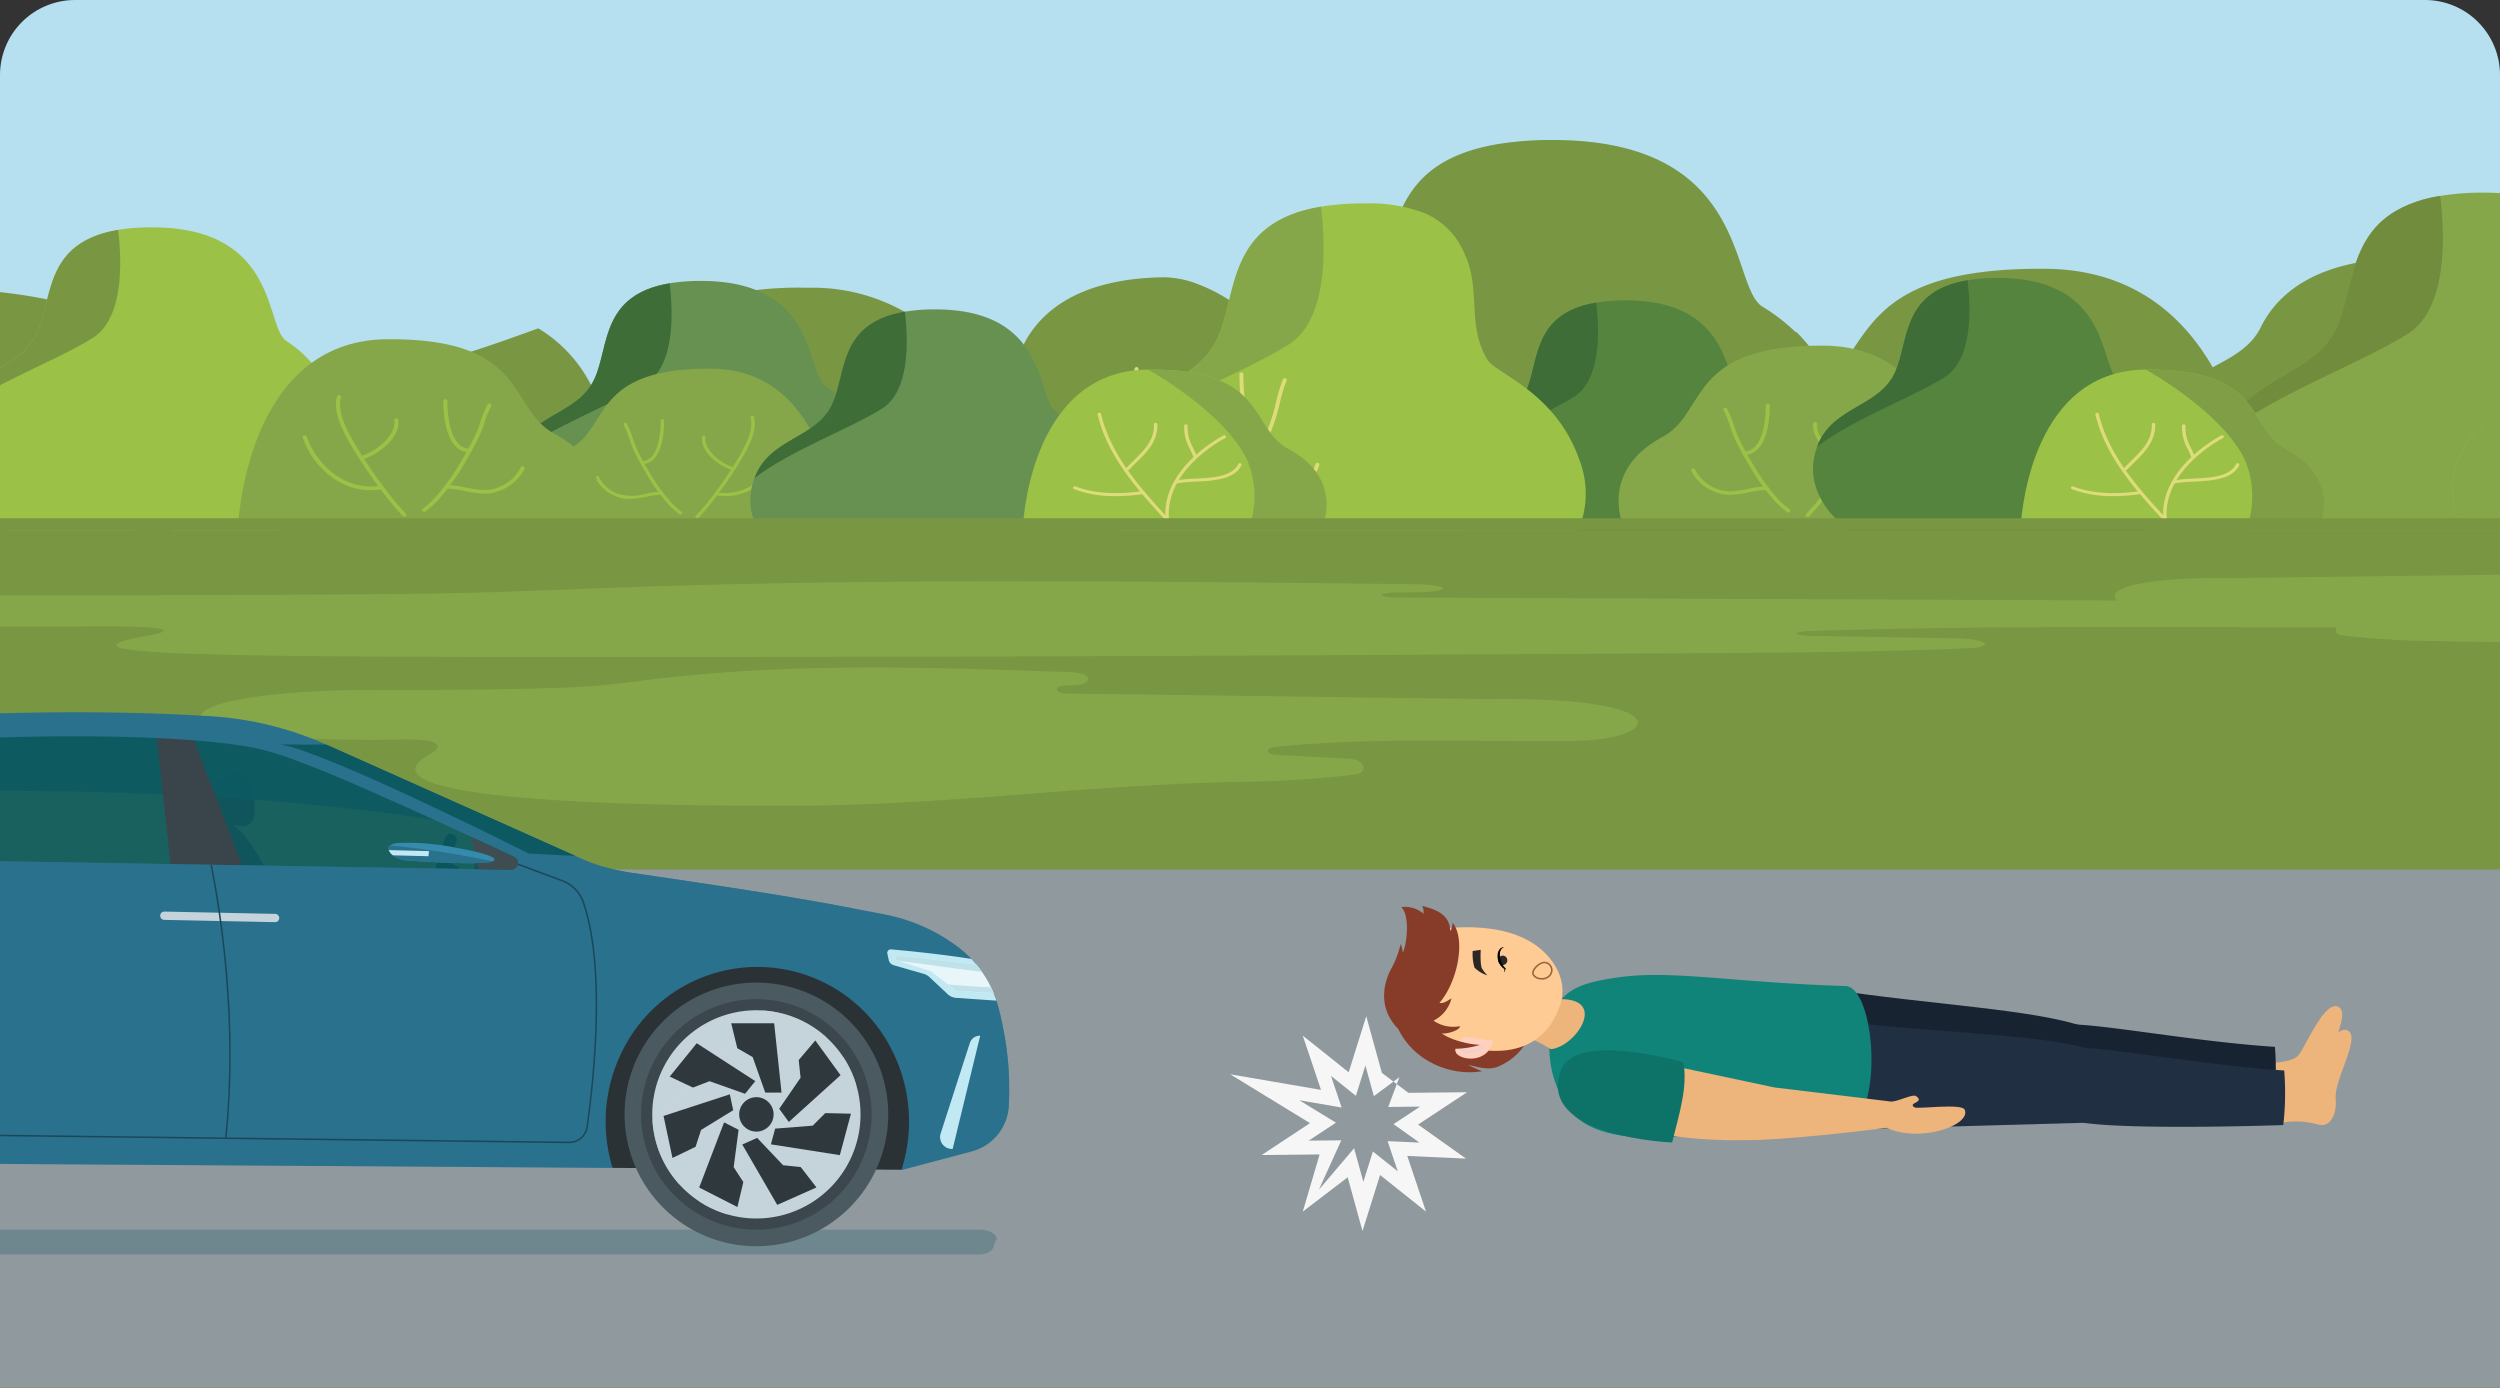 <svg xmlns="http://www.w3.org/2000/svg" xmlns:xlink="http://www.w3.org/1999/xlink" width="400" height="222" viewBox="0 0 400 222">
  <rect x="0" y="0" width="400" height="222" fill="#333333" stroke="none"/>
  <defs>
    <clipPath id="clip-path">
      <path id="Rectangle_353901" data-name="Rectangle 353901" d="M12,0H388a12,12,0,0,1,12,12V222a0,0,0,0,1,0,0H0a0,0,0,0,1,0,0V12A12,12,0,0,1,12,0Z" transform="translate(180 4735)" fill="#727997"/>
    </clipPath>
    <clipPath id="clip-path-2">
      <rect id="Rectangle_353879" data-name="Rectangle 353879" width="540.468" height="385.327" fill="none"/>
    </clipPath>
    <clipPath id="clip-path-3">
      <rect id="Rectangle_353896" data-name="Rectangle 353896" width="239.645" height="86.777" fill="none"/>
    </clipPath>
    <clipPath id="clip-path-5">
      <rect id="Rectangle_353880" data-name="Rectangle 353880" width="232.747" height="4" fill="none"/>
    </clipPath>
    <clipPath id="clip-path-6">
      <rect id="Rectangle_353881" data-name="Rectangle 353881" width="122.82" height="25.657" fill="none"/>
    </clipPath>
    <clipPath id="clip-path-7">
      <rect id="Rectangle_353882" data-name="Rectangle 353882" width="115.917" height="16.773" fill="none"/>
    </clipPath>
    <clipPath id="clip-path-8">
      <rect id="Rectangle_353883" data-name="Rectangle 353883" width="212.093" height="9.518" fill="none"/>
    </clipPath>
    <clipPath id="clip-path-9">
      <rect id="Rectangle_353884" data-name="Rectangle 353884" width="25.554" height="15.881" fill="none"/>
    </clipPath>
    <clipPath id="clip-path-10">
      <rect id="Rectangle_353885" data-name="Rectangle 353885" width="107.952" height="21.162" fill="none"/>
    </clipPath>
    <clipPath id="clip-path-11">
      <rect id="Rectangle_353886" data-name="Rectangle 353886" width="13.922" height="19.736" fill="none"/>
    </clipPath>
    <clipPath id="clip-path-12">
      <rect id="Rectangle_353887" data-name="Rectangle 353887" width="11.064" height="18.118" fill="none"/>
    </clipPath>
    <clipPath id="clip-path-13">
      <rect id="Rectangle_353888" data-name="Rectangle 353888" width="29.097" height="21.295" fill="none"/>
    </clipPath>
    <clipPath id="clip-path-14">
      <rect id="Rectangle_353889" data-name="Rectangle 353889" width="27.842" height="27.839" fill="none"/>
    </clipPath>
    <clipPath id="clip-path-15">
      <rect id="Rectangle_353890" data-name="Rectangle 353890" width="25.144" height="25.136" fill="none"/>
    </clipPath>
    <clipPath id="clip-path-17">
      <rect id="Rectangle_353892" data-name="Rectangle 353892" width="25.143" height="25.136" fill="none"/>
    </clipPath>
    <clipPath id="clip-path-18">
      <rect id="Rectangle_353893" data-name="Rectangle 353893" width="86.184" height="3.342" fill="none"/>
    </clipPath>
    <clipPath id="clip-path-19">
      <rect id="Rectangle_353894" data-name="Rectangle 353894" width="42.425" height="17.812" fill="none"/>
    </clipPath>
    <clipPath id="clip-path-20">
      <rect id="Rectangle_340532" data-name="Rectangle 340532" width="154.779" height="37.851" fill="none"/>
    </clipPath>
    <clipPath id="clip-path-22">
      <rect id="Rectangle_340528" data-name="Rectangle 340528" width="0.025" height="0.023" fill="none"/>
    </clipPath>
    <clipPath id="clip-path-23">
      <rect id="Rectangle_340530" data-name="Rectangle 340530" width="3.548" height="1.416" fill="none"/>
    </clipPath>
  </defs>
  <g id="_11" data-name="11" transform="translate(-180 -4735)" clip-path="url(#clip-path)">
    <g id="Group_989253" data-name="Group 989253" transform="translate(109.766 4571.673)">
      <path id="Path_679401" data-name="Path 679401" d="M0,0V260.12l77.66-.012H88.045l10.589-.008h7.951l23.523-.02h31.447l15-.008h18.708l10.993-.008h14.974l9.066-.008,28.01-.012h17.2l37.781-.015H351.2l15.083-.008,17.8-.008,11.857,0h1.84l1.582,0,2.776,0h36.266l7.634,0h16.935l6.917,0,28.949-.012,32.97-.012h8.656V0Z" transform="translate(0 0)" fill="#b6dff0"/>
      <g id="Group_989252" data-name="Group 989252">
        <g id="Group_989251" data-name="Group 989251" clip-path="url(#clip-path-2)">
          <path id="Path_679402" data-name="Path 679402" d="M478.55,158.549h0s-303.358-4.112-359.195-5.877C98.115,152,51.293,153.625,0,156.026V143.107c59.7-2.01,111.108-3.222,127.96-2.188,47.986,2.936,350.59,17.631,350.59,17.631" transform="translate(0 -75.256)" fill="#f8ffff"/>
          <path id="Path_679403" data-name="Path 679403" d="M1118.187,175.185v1.37c-11.1.157-20.3.283-26.993.374l-12.3.17,12.3-.6,26.993-1.316" transform="translate(-577.721 -93.807)" fill="#f8ffff"/>
          <path id="Path_679404" data-name="Path 679404" d="M540.467,211.88v13.628q-13.613.085-26.993.161-25.153.144-49.341.235-3.755.017-7.485.028c-19.136.066-37.725.1-55.645.109h-1.636c-16.678,0-32.768-.026-48.169-.087q-13.323-.055-25.935-.144-13.515-.095-26.146-.235l-30.53-.346C135.649,223.7,50.044,222.349,0,221.451v-4.674c74.21-.642,197.342-1.808,268.587-3.03,16.941-.289,30.949-.583,40.668-.875,4.116-.124,9.5-.233,16.008-.33,7.3-.109,16.005-.2,25.935-.281,13.861-.113,30.094-.2,48.169-.256L401,212c17.087-.057,35.782-.093,55.645-.113l7.485-.007c15.831-.013,32.35-.017,49.341-.011q13.319,0,26.993.013" transform="translate(-0.001 -113.447)" fill="#f8ffff"/>
          <path id="Path_679405" data-name="Path 679405" d="M540.467,491.415V648.428H0V498.01h.02c.5-.025,1.012-.053,1.534-.073,1.055-.045,2.125-.1,3.193-.146,10.771-.5,22.037-1.018,32.992-1.521.607-.031,1.22-.056,1.821-.085,2.2-.106,4.394-.2,6.561-.3h.007c.813-.035,1.62-.076,2.432-.11H48.6l4.875-.226q2.264-.115,4.485-.212c1.48-.069,2.937-.135,4.381-.2.946-.046,1.888-.091,2.817-.131h.018c.048,0,.1-.005.146-.005,22.359-1.035,39.322-1.808,41.162-1.867a.68.68,0,0,1,.1-.006h.007c3.187-.071,11.992-.065,23.523-.014h.292c.692,0,1.39,0,2.1.01h.35c3.628.018,7.49.038,11.5.062h0c7.657.044,15.862.1,24.054.158,3.265.021,6.53.046,9.754.071.509,0,1.025,0,1.54.009,1.22.01,2.447.016,3.672.025h.183c.366.006.722.006,1.088.01.35.006.7.006,1.061.01,11.94.09,22.931.177,31.036.237,7.861.06,13,.1,13.645.085q13.92-.234,28.185-.452,4.983-.082,10.017-.153l5.867-.082,1.055-.015q18.791-.286,38.054-.513,5.831-.075,11.7-.141,6.392-.073,12.825-.139c1.294-.016,2.6-.031,3.909-.046q4.591-.05,9.2-.1,7.518-.08,15.085-.15,1.9-.017,3.8-.034l3.106-.029h.109l3.537-.033,3.109-.027,4.144-.033q5.968-.051,11.962-.094h.068l1.666-.013,1.584-.013,1.636-.014c.146,0,.291,0,.437,0l.631-.006,2.475-.01c1.214-.008,2.432-.018,3.644-.03h.191c.176,0,.352,0,.529,0q1.194-.007,2.386-.015,2.63-.013,5.262-.031c1.845-.011,3.676-.025,5.516-.03l2.821-.016,3.106-.018,3.643-.019q1.553-.006,3.1-.016l3.659-.018q6.842-.033,13.693-.059l1.405-.006c.444,0,.885,0,1.329,0s.9,0,1.346,0c.156,0,.311,0,.465,0q1.322,0,2.641-.008l3.644-.013h.048l1.152,0c.635,0,1.27,0,1.908,0l3.855-.01q14.471-.036,28.948-.037,7.319,0,14.631.009,7.257.009,14.5.026h0c2.278,0,4.546.01,6.824.019q2.835.006,5.662.018" transform="translate(-0.001 -263.101)" fill="#799642"/>
          <path id="Path_679406" data-name="Path 679406" d="M359.859,433.175v29.086H202.9l-3.167-.055-.579-.008-5.907-.105h-.137l-3.312-.059-.873-.016-4.529-.082h0l-3.28-.055-8.143-.144-4.455-.079-.411-.008h-.035l-8.287-.149c-.466.274-.943.529-1.425.759h-54.3c-.606-.274-1.19-.568-1.765-.873-.231-.13-.466-.258-.693-.388a3.863,3.863,0,0,1-.149.392l-2.129.039-.153,0-2.392.039h-.094l-.184,0h0l-1.108.023-12.872.227-.4.008-.141,0-.27,0-.325.007-1.436.024-3.528.063-8.757.152h0l-.415.008h0l-.356.008h-.091l-.375,0-.674.015h0l-.3,0-.474.008-10.8.191-.289,0-1.641.027H0v-43.34A31.94,31.94,0,0,1,6,416.8a9.151,9.151,0,0,1,5.911.462c5.77,2.505,6.784,7.246,7.908,11.5a22.709,22.709,0,0,0,1.366,4.044,9.9,9.9,0,0,0,2.545,3.245,17.95,17.95,0,0,0,2.4,1.7c.853.513,1.739.99,2.627,1.476a35.767,35.767,0,0,1,4.2-5.982c4.882-5.566,11.944-9.712,22.173-9.787q3.171-.024,6.029.071a108.25,108.25,0,0,1,11.443.92c17.346,2.376,22.772,8.381,25.723,11.028,4.463,4,7.939,5.794,11.235,6.338,5.3.873,10.158-1.5,17.945-3.167h.008c4.885-1.041,9.74-2.377,14.042-3.68h0c7.375-2.243,13.11-4.412,14.5-4.9a1.534,1.534,0,0,1,.325-.1,22.488,22.488,0,0,1,7.524,7.462,23.046,23.046,0,0,1,1.859,3.731A27.732,27.732,0,0,0,170,435.814c2.666-3.977,5.669-8.252,13.792-10.585a56.208,56.208,0,0,1,15.361-1.77c.258,0,.524,0,.791,0a29.849,29.849,0,0,1,14.59,3.609,27.437,27.437,0,0,1,4.58,3.2,32.479,32.479,0,0,1,6.381,7.579c.286.454.556.912.818,1.374.431-.235.865-.47,1.292-.7q.8-.44,1.566-.908c.208-.129.415-.258.622-.4a11.007,11.007,0,0,0,4.095-4.408c.145-.286.294-.576.45-.861,2.983-5.343,9.4-9.944,21.954-10.155a15.348,15.348,0,0,1,5.653,1.116,27.355,27.355,0,0,1,3.969,1.911,49.628,49.628,0,0,1,7.786,5.708v0c2.313,2.032,3.789,3.625,3.856,3.664a42.875,42.875,0,0,0,5.919-2.94,23.724,23.724,0,0,0,2.932-2.122,14.1,14.1,0,0,0,3.609-4.6c1.836-3.8,2.325-8.671,4.216-13.079,2.149-5.03,6.127-9.461,15.992-11.024a53.478,53.478,0,0,1,8.483-.6c17.8.012,24.5,7.356,27.892,14.386.063.125.121.247.176.372,2.216,4.748,2.983,9.29,4.7,11.255a3.007,3.007,0,0,0,.755.654,29.9,29.9,0,0,1,4.964,3.758,31.014,31.014,0,0,1,2.658,2.924" transform="translate(0 -214.096)" fill="#799642"/>
          <path id="Path_679407" data-name="Path 679407" d="M384.994,486.334a7.2,7.2,0,0,1-1.1,1.841c-.008.006-.011.015-.019.022l-.046.055H330.543a15.063,15.063,0,0,1-1.623-1.919,10.491,10.491,0,0,1-1.958-8.35,11.578,11.578,0,0,1,.474-1.684c2.5-6.749,10.224-6.425,12.9-12.32,1.045-2.3,1.357-5.222,2.367-7.915,1.245-3.326,3.554-6.3,9.638-7.323a30.2,30.2,0,0,1,5.042-.38c5.263,0,8.89,1.151,11.458,2.856,6.18,4.1,6.2,11.388,8.015,13.591a1.9,1.9,0,0,0,.451.413,17.446,17.446,0,0,1,1.662,1.209,18.314,18.314,0,0,1,3.82,4.322c3.354,5.247,3.867,11.672,2.2,15.58" transform="translate(-174.969 -240.087)" fill="#669151"/>
          <path id="Path_679408" data-name="Path 679408" d="M328.224,476.735c5.871-4.529,15.669-8.111,21.1-11.489,4.609-2.868,4.4-11.13,3.812-16.069-11.006,1.852-9.669,10.1-12.006,15.24-2.678,5.893-10.4,5.57-12.9,12.318" transform="translate(-175.755 -240.523)" fill="#3e6d37"/>
          <path id="Path_679409" data-name="Path 679409" d="M952.6,423.052v20.83a78.033,78.033,0,0,1-6.119,15.459H819.031l-1.429-.023-.278-.008-14.512-.251h-.141l-8.859-.156-11.6-.2-4.526-.078-.415-.008-7.52-.129-.082-28.061a22.728,22.728,0,0,1,5.238,7.7,28.206,28.206,0,0,0,4.3-5.348c4.028-5.923,8.816-12.507,30.406-12.351,13.1.094,21.085,6.651,25.959,14.386.286.45.56.912.826,1.378.442-.235.877-.47,1.316-.708,2.587-1.409,5.026-2.94,6.385-5.708,2.807-5.7,9.317-10.8,22.749-11.024,9.853-.161,21.41,12.288,21.605,12.406a44.123,44.123,0,0,0,6.009-2.94A16.529,16.529,0,0,0,901.1,421.5c3.284-6.69,2.322-16.7,12.347-21.672l.258.023c1.683.2,3.543.47,5.516.834,2.028.372,4.177.842,6.37,1.437C936.428,405.052,948.4,411,952.6,423.052" transform="translate(-412.136 -214.096)" fill="#799642"/>
          <path id="Path_679410" data-name="Path 679410" d="M704.244,489.926a7.9,7.9,0,0,1-.875,1.919H652.117a13.023,13.023,0,0,1-1.4-1.919,9.636,9.636,0,0,1-1.3-7.024,10.94,10.94,0,0,1,.447-1.583c2.348-6.342,9.607-6.039,12.125-11.576.073-.163.146-.333.212-.5,1.908-4.846,1.076-12.135,11.068-13.816A28.483,28.483,0,0,1,678,455.07c16.843.009,15.891,12.526,18.3,15.453a1.8,1.8,0,0,0,.424.389c7.194,4.621,9.214,13.7,7.522,19.013" transform="translate(-347.639 -243.678)" fill="#54843d"/>
          <path id="Path_679411" data-name="Path 679411" d="M650.6,481.727c5.517-4.256,14.724-7.621,19.823-10.8,4.33-2.695,4.139-10.458,3.583-15.1-10.343,1.74-9.086,9.491-11.282,14.32-2.516,5.538-9.776,5.233-12.124,11.576" transform="translate(-348.378 -244.086)" fill="#3e6d37"/>
          <path id="Path_679412" data-name="Path 679412" d="M607.41,472.033a12.922,12.922,0,0,1-.733,1.919H533.355a17.106,17.106,0,0,1-1.2-1.919,14.625,14.625,0,0,1-.717-1.512v0a13.783,13.783,0,0,1-1.056-6.209v0a13.222,13.222,0,0,1,.255-1.879,15.853,15.853,0,0,1,.656-2.319c3.439-9.291,14.071-8.844,17.761-16.956.05-.111.1-.222.147-.333.1-.225.189-.457.274-.688s.17-.469.25-.709.159-.481.232-.725c.039-.123.073-.247.108-.37q.219-.745.409-1.518c.162-.642.32-1.3.485-1.952.1-.395.2-.793.3-1.191.092-.355.189-.713.289-1.07.914-3.215,2.225-6.376,5.139-8.77a13.687,13.687,0,0,1,1.577-1.117c.285-.176.582-.342.895-.506a19.147,19.147,0,0,1,3.77-1.45c.412-.111.837-.216,1.276-.311s.9-.185,1.373-.265a41.368,41.368,0,0,1,6.943-.522,25.042,25.042,0,0,1,9.465,1.484,12.028,12.028,0,0,1,6.638,6.74c2.61,5.7.239,11.261,3.6,16.792.679,1.114,3.346,2.375,6.326,4.676a27.683,27.683,0,0,1,3.678,3.378,23.15,23.15,0,0,1,4.734,8.051,14.907,14.907,0,0,1,.451,9.257" transform="translate(-283.99 -225.785)" fill="#9bc146"/>
          <path id="Path_679413" data-name="Path 679413" d="M532.372,460.708c8.081-6.234,21.569-11.163,29.039-15.814,6.343-3.947,6.063-15.32,5.248-22.118-15.151,2.548-13.31,13.9-16.526,20.978-3.687,8.112-14.322,7.666-17.761,16.955" transform="translate(-285.071 -226.385)" fill="#86a749"/>
          <path id="Path_679414" data-name="Path 679414" d="M571.2,504.984a.333.333,0,0,1-.208-.07.254.254,0,0,1-.026-.39,16.474,16.474,0,0,0,2.069-2.571,49.713,49.713,0,0,0,3.8-7.208c.787-1.769,1.541-3.632,2.306-5.692a30.612,30.612,0,0,0,.931-3.246,26.144,26.144,0,0,1,1.126-3.745.326.326,0,0,1,.4-.164.268.268,0,0,1,.185.354,25.778,25.778,0,0,0-1.1,3.672,30.882,30.882,0,0,1-.948,3.3c-.769,2.07-1.527,3.942-2.319,5.722a50.134,50.134,0,0,1-3.846,7.284,17.088,17.088,0,0,1-2.143,2.661.334.334,0,0,1-.234.092" transform="translate(-305.696 -258.036)" fill="#dedb7a"/>
          <path id="Path_679415" data-name="Path 679415" d="M552.438,503.961a.321.321,0,0,1-.273-.142c-.243-.383-.49-.758-.738-1.132-.449-.68-.914-1.383-1.336-2.125-1.619-2.838-3.326-5.891-4.845-9.246l-.278-.612c-1.563-3.429-3.926-8.612-3.135-12.436a.315.315,0,0,1,.364-.223.281.281,0,0,1,.251.322c-.758,3.667,1.564,8.761,3.1,12.132l.279.613c1.51,3.335,3.21,6.375,4.823,9.2.414.727.874,1.422,1.318,2.1.249.377.5.755.743,1.141a.26.26,0,0,1-.121.375.342.342,0,0,1-.152.035" transform="translate(-290.053 -255.979)" fill="#dedb7a"/>
          <path id="Path_679416" data-name="Path 679416" d="M582.234,491.124h-.025c-3.562-.243-4.1-6.987-4.1-10.986a.315.315,0,0,1,.626,0c0,2.392.259,10.213,3.523,10.435a.29.29,0,0,1,.288.3.3.3,0,0,1-.312.255" transform="translate(-309.562 -256.954)" fill="#dedb7a"/>
          <path id="Path_679417" data-name="Path 679417" d="M550.209,497.393a.32.32,0,0,1-.279-.15.261.261,0,0,1,.136-.372c2.371-1.074,5.5-4.388,5.214-7.814a.289.289,0,0,1,.288-.3.3.3,0,0,1,.335.254c.324,3.832-3.121,7.246-5.552,8.347a.343.343,0,0,1-.143.031" transform="translate(-294.455 -261.719)" fill="#dedb7a"/>
          <path id="Path_679418" data-name="Path 679418" d="M584.842,516.644a12.537,12.537,0,0,1-3.177-.567,11.664,11.664,0,0,0-2.807-.523.278.278,0,1,1,0-.552h0a12.339,12.339,0,0,1,2.983.547c1.756.47,3.414.915,4.95.058a7.627,7.627,0,0,0,3.729-4.4.318.318,0,0,1,.386-.19.273.273,0,0,1,.216.34,8.174,8.174,0,0,1-4,4.715,4.593,4.593,0,0,1-2.289.57" transform="translate(-309.797 -273.632)" fill="#dedb7a"/>
          <path id="Path_679419" data-name="Path 679419" d="M541.083,508.218a7.639,7.639,0,0,1-3.615-.933c-3.166-1.679-5.866-5.626-7.046-10.3a.278.278,0,0,1,.238-.329.315.315,0,0,1,.373.209c1.145,4.532,3.734,8.344,6.758,9.948a6.826,6.826,0,0,0,4.946.651.32.32,0,0,1,.385.193.273.273,0,0,1-.219.339,7.682,7.682,0,0,1-1.819.223" transform="translate(-284.024 -265.942)" fill="#dedb7a"/>
          <path id="Path_679420" data-name="Path 679420" d="M992.285,470.053a14.277,14.277,0,0,1-1.061,1.919H920.243a19.717,19.717,0,0,1-1.511-1.919,14.392,14.392,0,0,1-2.579-11.324,15.961,15.961,0,0,1,.655-2.319c3.439-9.291,14.072-8.844,17.761-16.956.051-.111.1-.222.146-.336.1-.225.189-.453.274-.685s.169-.469.25-.709.157-.481.231-.728c.039-.124.073-.247.107-.37.147-.5.282-1,.409-1.518.166-.642.324-1.292.486-1.952.1-.395.2-.79.3-1.188.934-3.572,2.19-7.181,5.428-9.84.12-.1.243-.2.37-.293.251-.195.513-.38.786-.558a19.875,19.875,0,0,1,7.734-2.8,41.362,41.362,0,0,1,6.943-.521c10.478.006,13.921,3.461,16.1,8.22,2.61,5.707.239,11.265,3.6,16.793,1.377,2.264,10.953,5.133,14.739,16.108a14.365,14.365,0,0,1-.189,10.975" transform="translate(-490.423 -223.805)" fill="#86a749"/>
          <path id="Path_679421" data-name="Path 679421" d="M917.888,457.008c8.081-6.234,21.569-11.163,29.039-15.814,6.343-3.948,6.063-15.32,5.248-22.118-15.151,2.548-13.309,13.9-16.526,20.978-3.687,8.112-14.322,7.665-17.761,16.955" transform="translate(-491.505 -224.404)" fill="#718c3d"/>
          <path id="Path_679422" data-name="Path 679422" d="M383.319,504.105s-.868-25.365-20.14-25.517-16.249,9.366-22.576,12.758c-8.62,4.621-5.666,11.854-5.666,11.854Z" transform="translate(-179.089 -256.271)" fill="#86a749"/>
          <path id="Path_679423" data-name="Path 679423" d="M375.064,511.91a.3.3,0,0,1-.176-.055,12.291,12.291,0,0,1-1.845-1.679,30.015,30.015,0,0,1-3.305-4.585c-.679-1.119-1.329-2.3-1.99-3.6a15.8,15.8,0,0,1-.818-2.085,13.109,13.109,0,0,0-.936-2.288.232.232,0,0,1,.123-.328.3.3,0,0,1,.373.109,13.427,13.427,0,0,1,.972,2.367,15.268,15.268,0,0,0,.793,2.025c.655,1.292,1.3,2.459,1.972,3.567a29.52,29.52,0,0,0,3.25,4.512,11.7,11.7,0,0,0,1.763,1.6.225.225,0,0,1,.038.344.294.294,0,0,1-.215.09" transform="translate(-195.965 -266.273)" fill="#9bc146"/>
          <path id="Path_679424" data-name="Path 679424" d="M390.987,511.267a.3.3,0,0,1-.168-.05.227.227,0,0,1-.052-.343c.209-.242.424-.48.638-.717.38-.421.772-.857,1.126-1.311a65.391,65.391,0,0,0,4.126-5.769l.239-.385c1.307-2.1,3.281-5.276,2.645-7.534a.244.244,0,0,1,.2-.3.281.281,0,0,1,.336.178c.689,2.445-1.349,5.72-2.7,7.888l-.238.384a66.147,66.147,0,0,1-4.155,5.812c-.365.468-.764.91-1.149,1.339-.212.234-.423.469-.63.71a.293.293,0,0,1-.221.1" transform="translate(-209.215 -264.981)" fill="#9bc146"/>
          <path id="Path_679425" data-name="Path 679425" d="M372.017,503.21a.265.265,0,0,1-.277-.231.258.258,0,0,1,.261-.258c2.783-.139,3-4.995,3-6.48a.262.262,0,0,1,.277-.245h0a.263.263,0,0,1,.277.245c0,2.042-.348,6.809-3.527,6.968h-.016" transform="translate(-199.057 -265.593)" fill="#9bc146"/>
          <path id="Path_679426" data-name="Path 679426" d="M397.881,507.145a.283.283,0,0,1-.1-.016c-2.1-.7-5.072-2.871-4.789-5.326a.269.269,0,0,1,.3-.219.255.255,0,0,1,.248.268c-.242,2.1,2.419,4.15,4.433,4.819a.237.237,0,0,1,.162.315.277.277,0,0,1-.259.158" transform="translate(-210.428 -268.585)" fill="#9bc146"/>
          <path id="Path_679427" data-name="Path 679427" d="M361.733,519.229a5.046,5.046,0,0,1-1.937-.353,5.986,5.986,0,0,1-3.451-2.994.237.237,0,0,1,.159-.316.288.288,0,0,1,.358.141,5.486,5.486,0,0,0,3.168,2.725,7.543,7.543,0,0,0,4.285-.034,14.044,14.044,0,0,1,2.538-.341h0a.246.246,0,1,1,0,.489,13.414,13.414,0,0,0-2.422.33,14.242,14.242,0,0,1-2.7.353" transform="translate(-190.803 -276.064)" fill="#9bc146"/>
          <path id="Path_679428" data-name="Path 679428" d="M399.108,513.942a8.848,8.848,0,0,1-1.558-.139.248.248,0,0,1-.217-.289.28.28,0,0,1,.327-.191c4.75.847,8.716-2.775,10.038-6.614a.286.286,0,0,1,.346-.163.241.241,0,0,1,.184.3c-1.28,3.718-4.73,7.091-9.121,7.091" transform="translate(-212.759 -271.237)" fill="#9bc146"/>
          <path id="Path_679429" data-name="Path 679429" d="M764.619,499.85s-.993-29.035-23.053-29.208-18.6,10.721-25.842,14.6c-9.866,5.289-6.486,13.568-6.486,13.568Z" transform="translate(-379.479 -252.015)" fill="#86a749"/>
          <path id="Path_679430" data-name="Path 679430" d="M755.17,508.785a.339.339,0,0,1-.2-.064,14.02,14.02,0,0,1-2.112-1.921,34.352,34.352,0,0,1-3.783-5.249c-.778-1.28-1.522-2.628-2.277-4.118a18.015,18.015,0,0,1-.936-2.387,14.991,14.991,0,0,0-1.072-2.619.265.265,0,0,1,.142-.376.338.338,0,0,1,.426.124,15.4,15.4,0,0,1,1.112,2.71,17.427,17.427,0,0,0,.907,2.317c.749,1.479,1.488,2.814,2.258,4.082a33.824,33.824,0,0,0,3.72,5.165,13.437,13.437,0,0,0,2.018,1.838.257.257,0,0,1,.044.393.334.334,0,0,1-.245.1" transform="translate(-398.797 -263.465)" fill="#9bc146"/>
          <path id="Path_679431" data-name="Path 679431" d="M773.4,508.049a.348.348,0,0,1-.192-.058.26.26,0,0,1-.06-.393c.24-.277.485-.549.73-.821.435-.483.885-.982,1.289-1.5a74.964,74.964,0,0,0,4.723-6.6l.274-.441c1.5-2.406,3.756-6.04,3.027-8.624a.28.28,0,0,1,.231-.34.323.323,0,0,1,.385.2c.789,2.8-1.544,6.548-3.087,9.029l-.273.44a75.52,75.52,0,0,1-4.757,6.653c-.417.535-.874,1.042-1.315,1.532-.242.268-.484.537-.721.813a.337.337,0,0,1-.253.11" transform="translate(-413.964 -261.986)" fill="#9bc146"/>
          <path id="Path_679432" data-name="Path 679432" d="M751.683,498.825a.3.3,0,0,1-.317-.264.3.3,0,0,1,.3-.3c3.186-.159,3.437-5.718,3.438-7.417a.32.32,0,0,1,.634,0c0,2.337-.4,7.794-4.036,7.975h-.018" transform="translate(-402.337 -262.687)" fill="#9bc146"/>
          <path id="Path_679433" data-name="Path 679433" d="M781.288,503.328a.343.343,0,0,1-.111-.018c-2.4-.8-5.806-3.285-5.482-6.1a.308.308,0,0,1,.347-.25.293.293,0,0,1,.284.308c-.277,2.408,2.769,4.75,5.074,5.516a.271.271,0,0,1,.185.361.319.319,0,0,1-.3.181" transform="translate(-415.353 -266.11)" fill="#9bc146"/>
          <path id="Path_679434" data-name="Path 679434" d="M739.911,517.163a5.782,5.782,0,0,1-2.217-.4,6.843,6.843,0,0,1-3.951-3.428.27.27,0,0,1,.182-.361.33.33,0,0,1,.41.16,6.28,6.28,0,0,0,3.626,3.121c1.527.623,3.243.286,4.9-.04a16.1,16.1,0,0,1,2.906-.391h0a.282.282,0,1,1,0,.56,15.29,15.29,0,0,0-2.773.378,16.3,16.3,0,0,1-3.092.4" transform="translate(-392.889 -274.672)" fill="#9bc146"/>
          <path id="Path_679435" data-name="Path 679435" d="M782.693,511.109a10.156,10.156,0,0,1-1.783-.159.285.285,0,0,1-.249-.331.321.321,0,0,1,.374-.219c5.437.971,9.977-3.176,11.491-7.57a.328.328,0,0,1,.4-.187.277.277,0,0,1,.211.35c-1.466,4.256-5.414,8.117-10.441,8.117" transform="translate(-418.021 -269.146)" fill="#9bc146"/>
          <path id="Path_679436" data-name="Path 679436" d="M830.888,485.79a.08.08,0,0,1-.015.021,16.009,16.009,0,0,1-1.886,1.9H781.453c-.347-.253-.679-.515-1-.786a.054.054,0,0,1-.015-.009c-.224-.188-.439-.385-.656-.586a1.148,1.148,0,0,0-.084-.086c-.158-.148-.308-.3-.459-.45-2.695-2.761-4.118-6.194-3.369-9.827a11.5,11.5,0,0,1,.462-1.629c2.414-6.518,9.877-6.206,12.464-11.9,2.259-4.966.968-12.934,11.6-14.723a29.294,29.294,0,0,1,4.869-.367c17.314.009,16.335,12.881,18.814,15.889a1.763,1.763,0,0,0,.432.4c8.775,5.636,10.066,17.724,6.377,22.154" transform="translate(-415.352 -239.543)" fill="#54843d"/>
          <path id="Path_679437" data-name="Path 679437" d="M777.093,474.757c5.671-4.375,15.138-7.835,20.38-11.1,4.452-2.771,4.256-10.752,3.684-15.524-10.633,1.789-9.341,9.759-11.6,14.723-2.587,5.693-10.05,5.38-12.464,11.9" transform="translate(-416.113 -239.965)" fill="#3e6d37"/>
          <path id="Path_679438" data-name="Path 679438" d="M466.8,490.072v0a14.684,14.684,0,0,1-.085,1.511,12.133,12.133,0,0,1-.347,1.919H410.9c-.07-.127-.135-.253-.2-.383a10.357,10.357,0,0,1-.613-1.536,9.477,9.477,0,0,1-.247-4.8,11.526,11.526,0,0,1,.463-1.625c2.413-6.521,9.877-6.209,12.464-11.9.073-.164.147-.333.212-.506.062-.145.116-.293.166-.441.042-.111.077-.222.112-.333.035-.1.065-.194.1-.293.05-.154.1-.308.139-.466.092-.315.177-.635.258-.959.193-.737.37-1.5.567-2.255.05-.188.1-.373.15-.558.108-.388.224-.78.351-1.166.112-.33.228-.66.359-.984.05-.123.1-.247.154-.367.019-.049.039-.1.062-.145.066-.151.139-.3.212-.447s.135-.275.212-.407a9.78,9.78,0,0,1,.817-1.277c.054-.074.112-.148.174-.219.092-.12.193-.238.3-.352.054-.062.108-.124.166-.182a8,8,0,0,1,.613-.592c.077-.071.162-.142.247-.209s.17-.139.259-.207.177-.133.269-.2a11,11,0,0,1,2.553-1.333c.092-.037.185-.068.277-.1q.226-.084.463-.157l.274-.083c.093-.028.189-.056.285-.081s.212-.058.324-.086c.081-.021.165-.043.25-.062q.2-.051.416-.092.422-.093.868-.167a29.314,29.314,0,0,1,4.869-.364c1.056,0,2.047.049,2.972.142,9.361.922,12.252,6.219,13.8,10.54.806,2.252,1.245,4.238,2.044,5.207a1.877,1.877,0,0,0,.432.4,18.123,18.123,0,0,1,7.259,9.4v0a18.841,18.841,0,0,1,1.056,6.209" transform="translate(-219.356 -245.339)" fill="#669151"/>
          <path id="Path_679439" data-name="Path 679439" d="M411.072,485.577c5.671-4.375,15.137-7.835,20.38-11.1,4.452-2.771,4.256-10.752,3.683-15.523-10.633,1.788-9.341,9.758-11.6,14.723-2.587,5.693-10.051,5.381-12.465,11.9" transform="translate(-220.118 -245.758)" fill="#3e6d37"/>
          <path id="Path_679440" data-name="Path 679440" d="M551.6,503.367l-11.728.219-36.39.681s.863-25.226,20.029-25.377,16.159,9.317,22.453,12.689c8.571,4.6,5.635,11.789,5.635,11.789" transform="translate(-269.6 -256.432)" fill="#9bc146"/>
          <path id="Path_679441" data-name="Path 679441" d="M574.685,503.367l-11.728.219a14.8,14.8,0,0,0-.507-10.266C558.7,485.53,546.6,478.89,546.6,478.89c19.167-.151,16.159,9.317,22.453,12.689,8.571,4.6,5.635,11.789,5.635,11.789" transform="translate(-292.688 -256.432)" fill="#86a749"/>
          <path id="Path_679442" data-name="Path 679442" d="M541.029,511.784a.292.292,0,0,1-.212-.088c-5.383-5.724-9.97-11-11.558-17.637a.245.245,0,0,1,.213-.288.277.277,0,0,1,.327.188c1.563,6.525,6.107,11.753,11.443,17.427a.224.224,0,0,1-.036.342.3.3,0,0,1-.176.056" transform="translate(-283.401 -264.399)" fill="#dedb7a"/>
          <path id="Path_679443" data-name="Path 679443" d="M552.9,515.284a.265.265,0,0,1-.274-.222c-.835-8.33,9.15-13.448,9.251-13.5a.3.3,0,0,1,.376.091.229.229,0,0,1-.1.332c-.1.049-9.778,5.016-8.974,13.033a.255.255,0,0,1-.251.264H552.9" transform="translate(-295.891 -268.557)" fill="#dedb7a"/>
          <path id="Path_679444" data-name="Path 679444" d="M539.245,504.879a.3.3,0,0,1-.176-.055.224.224,0,0,1-.037-.343c.378-.4.78-.8,1.169-1.18,1.714-1.681,3.333-3.269,3.272-5.811a.26.26,0,0,1,.269-.249.266.266,0,0,1,.282.239c.065,2.734-1.7,4.469-3.412,6.147-.385.377-.783.767-1.154,1.164a.289.289,0,0,1-.213.089" transform="translate(-288.604 -266.26)" fill="#dedb7a"/>
          <path id="Path_679445" data-name="Path 679445" d="M527.626,520.668a18.437,18.437,0,0,1-6.651-1.11.233.233,0,0,1-.141-.321.292.292,0,0,1,.364-.124c3.579,1.4,7.816,1.171,10.74.733a.274.274,0,0,1,.318.2.248.248,0,0,1-.226.281,29.985,29.985,0,0,1-4.405.343" transform="translate(-278.881 -277.96)" fill="#dedb7a"/>
          <path id="Path_679446" data-name="Path 679446" d="M555.974,514.4a.272.272,0,0,1-.267-.183.243.243,0,0,1,.2-.3,20.178,20.178,0,0,1,3.082-.3c2.781-.141,5.932-.3,6.927-2.326a.291.291,0,0,1,.362-.127.234.234,0,0,1,.143.32c-1.129,2.3-4.461,2.469-7.4,2.619a19.687,19.687,0,0,0-2.979.289.325.325,0,0,1-.068.007" transform="translate(-297.562 -273.706)" fill="#dedb7a"/>
          <path id="Path_679447" data-name="Path 679447" d="M560.751,503.069a.277.277,0,0,1-.262-.166c-.145-.38-.32-.76-.505-1.164a6.947,6.947,0,0,1-.944-3.787.27.27,0,0,1,.306-.213.252.252,0,0,1,.241.271,6.631,6.631,0,0,0,.908,3.546c.18.393.367.8.517,1.192a.237.237,0,0,1-.174.307.3.3,0,0,1-.087.014" transform="translate(-299.333 -266.525)" fill="#dedb7a"/>
          <path id="Path_679448" data-name="Path 679448" d="M895.278,503.367l-11.728.219-36.389.681s.863-25.227,20.029-25.377,16.159,9.317,22.453,12.688c8.571,4.6,5.635,11.789,5.635,11.789" transform="translate(-453.633 -256.432)" fill="#9bc146"/>
          <path id="Path_679449" data-name="Path 679449" d="M918.367,503.367l-11.728.219a14.8,14.8,0,0,0-.507-10.266c-3.753-7.791-15.853-14.431-15.853-14.431,19.166-.151,16.159,9.317,22.453,12.688,8.572,4.6,5.635,11.789,5.635,11.789" transform="translate(-476.721 -256.432)" fill="#7f9e45"/>
          <path id="Path_679450" data-name="Path 679450" d="M884.71,511.784a.291.291,0,0,1-.213-.088c-5.383-5.724-9.969-11-11.558-17.637a.246.246,0,0,1,.213-.288.278.278,0,0,1,.327.188c1.562,6.526,6.107,11.753,11.443,17.427a.225.225,0,0,1-.037.343.3.3,0,0,1-.176.056" transform="translate(-467.433 -264.399)" fill="#dedb7a"/>
          <path id="Path_679451" data-name="Path 679451" d="M896.582,515.284a.264.264,0,0,1-.274-.222c-.834-8.331,9.15-13.449,9.251-13.5a.3.3,0,0,1,.376.091.228.228,0,0,1-.1.332c-.1.049-9.778,5.017-8.974,13.034a.255.255,0,0,1-.25.264h-.025" transform="translate(-479.923 -268.557)" fill="#dedb7a"/>
          <path id="Path_679452" data-name="Path 679452" d="M882.927,504.879a.291.291,0,0,1-.175-.056.224.224,0,0,1-.037-.342c.379-.4.781-.8,1.169-1.18,1.714-1.682,3.332-3.269,3.272-5.811a.26.26,0,0,1,.27-.249.265.265,0,0,1,.281.238c.066,2.735-1.7,4.469-3.412,6.147-.385.378-.783.768-1.154,1.165a.29.29,0,0,1-.213.089" transform="translate(-472.637 -266.26)" fill="#dedb7a"/>
          <path id="Path_679453" data-name="Path 679453" d="M871.307,520.668a18.429,18.429,0,0,1-6.651-1.11.233.233,0,0,1-.141-.321.293.293,0,0,1,.364-.124c3.579,1.4,7.816,1.172,10.74.733a.274.274,0,0,1,.318.2.248.248,0,0,1-.225.281,30.1,30.1,0,0,1-4.406.342" transform="translate(-462.913 -277.96)" fill="#dedb7a"/>
          <path id="Path_679454" data-name="Path 679454" d="M899.656,514.4a.271.271,0,0,1-.267-.183.243.243,0,0,1,.2-.3,20.048,20.048,0,0,1,3.082-.3c2.781-.142,5.933-.3,6.927-2.326a.29.29,0,0,1,.362-.127.233.233,0,0,1,.144.32c-1.129,2.3-4.461,2.469-7.4,2.619a19.678,19.678,0,0,0-2.98.289.338.338,0,0,1-.067.007" transform="translate(-481.595 -273.706)" fill="#dedb7a"/>
          <path id="Path_679455" data-name="Path 679455" d="M904.432,503.069a.275.275,0,0,1-.261-.165c-.145-.379-.32-.76-.505-1.164a6.951,6.951,0,0,1-.945-3.787.271.271,0,0,1,.307-.212.252.252,0,0,1,.241.271,6.633,6.633,0,0,0,.908,3.545c.18.393.367.8.518,1.193a.238.238,0,0,1-.174.307.3.3,0,0,1-.088.013" transform="translate(-483.365 -266.526)" fill="#dedb7a"/>
          <path id="Path_679456" data-name="Path 679456" d="M194.094,472.82a17.576,17.576,0,0,1-4.175,3.637A17.821,17.821,0,0,1,188,477.5a19.13,19.13,0,0,1-2.236.876H168.892c-.709-.164-1.368-.33-1.963-.487-.84-.222-1.55-.429-2.1-.586q-.613.338-1.226.648-.433.217-.867.425H142.4a.351.351,0,0,0-.039-.028c-.4-.287-.8-.6-1.2-.928-.031,0-1.816.2-1.846.2a8.151,8.151,0,0,1-.644-1.166c-.6-1.2-1.407-2.912-1.565-3.06a.907.907,0,0,0-.1-.1c-3.335-3.162-5.151-7.19-4.268-11.465a13.281,13.281,0,0,1,.513-1.817c2.695-7.273,11.018-6.925,13.906-13.276.944-2.076,1.33-4.621,2.07-7.1,1.233-4.133,3.451-8.075,10.868-9.324a32.7,32.7,0,0,1,5.432-.4c19.319.009,18.224,14.365,20.988,17.721a2.052,2.052,0,0,0,.482.447,20.092,20.092,0,0,1,7.861,9.846c2.205,5.775,1.742,11.907-.767,14.889" transform="translate(-70.961 -230.209)" fill="#9bc146"/>
          <path id="Path_679457" data-name="Path 679457" d="M134.1,460.487c6.327-4.881,16.886-8.741,22.734-12.382,4.966-3.09,4.747-11.994,4.109-17.316-11.861,2-10.42,10.885-12.938,16.422-2.886,6.352-11.212,6-13.9,13.276" transform="translate(-71.81 -230.676)" fill="#799642"/>
          <path id="Path_679458" data-name="Path 679458" d="M233.156,498.667s1.028-30.055,23.863-30.235,19.252,11.1,26.75,15.117c10.213,5.475,6.714,14.045,6.714,14.045Z" transform="translate(-124.849 -250.832)" fill="#86a749"/>
          <path id="Path_679459" data-name="Path 679459" d="M296.88,507.915a.354.354,0,0,0,.208-.065,14.559,14.559,0,0,0,2.187-1.99,35.537,35.537,0,0,0,3.916-5.433c.8-1.326,1.576-2.721,2.357-4.263a18.674,18.674,0,0,0,.969-2.47,15.55,15.55,0,0,1,1.109-2.71.275.275,0,0,0-.146-.39.35.35,0,0,0-.441.129,15.957,15.957,0,0,0-1.152,2.8,18.091,18.091,0,0,1-.939,2.4c-.775,1.53-1.54,2.913-2.337,4.226a35,35,0,0,1-3.851,5.346,13.88,13.88,0,0,1-2.089,1.9.267.267,0,0,0-.045.408.348.348,0,0,0,.254.106" transform="translate(-158.795 -262.684)" fill="#9bc146"/>
          <path id="Path_679460" data-name="Path 679460" d="M277.835,507.153a.36.36,0,0,0,.2-.059.269.269,0,0,0,.062-.406c-.249-.288-.5-.569-.756-.85-.45-.5-.915-1.015-1.334-1.554a77.76,77.76,0,0,1-4.889-6.835l-.283-.457c-1.548-2.489-3.888-6.251-3.134-8.927a.289.289,0,0,0-.239-.352.333.333,0,0,0-.4.211c-.816,2.9,1.6,6.777,3.2,9.346l.282.455a78.2,78.2,0,0,0,4.924,6.886c.432.555.9,1.079,1.362,1.586.251.278.5.556.747.841a.349.349,0,0,0,.262.113" transform="translate(-142.918 -261.153)" fill="#9bc146"/>
          <path id="Path_679461" data-name="Path 679461" d="M308.078,497.606a.314.314,0,0,0,.328-.274.305.305,0,0,0-.309-.306c-3.3-.165-3.558-5.919-3.559-7.677a.331.331,0,0,0-.657,0c0,2.42.413,8.067,4.179,8.256h.019" transform="translate(-162.72 -261.878)" fill="#9bc146"/>
          <path id="Path_679462" data-name="Path 679462" d="M275.572,502.268a.333.333,0,0,0,.115-.019c2.487-.825,6.01-3.4,5.675-6.31a.319.319,0,0,0-.36-.259.3.3,0,0,0-.294.318c.287,2.493-2.866,4.917-5.252,5.71a.281.281,0,0,0-.192.373.329.329,0,0,0,.308.188" transform="translate(-147.386 -265.423)" fill="#9bc146"/>
          <path id="Path_679463" data-name="Path 679463" d="M310.724,516.587a5.979,5.979,0,0,0,2.294-.419,7.09,7.09,0,0,0,4.09-3.548.28.28,0,0,0-.189-.374.342.342,0,0,0-.424.167,6.5,6.5,0,0,1-3.753,3.229c-1.581.645-3.358.3-5.077-.041a16.634,16.634,0,0,0-3.008-.4h0a.292.292,0,1,0,0,.58,15.854,15.854,0,0,1,2.87.391,16.85,16.85,0,0,0,3.2.419" transform="translate(-162.959 -274.284)" fill="#9bc146"/>
          <path id="Path_679464" data-name="Path 679464" d="M266.292,510.322a10.462,10.462,0,0,0,1.846-.165.293.293,0,0,0,.257-.341.332.332,0,0,0-.387-.227c-5.628,1-10.327-3.287-11.894-7.836a.339.339,0,0,0-.41-.193.286.286,0,0,0-.218.362c1.517,4.4,5.6,8.4,10.807,8.4" transform="translate(-136.798 -268.565)" fill="#9bc146"/>
          <path id="Path_679465" data-name="Path 679465" d="M72.225,491.422l-16.374.306-50.8.951s1.2-35.218,27.963-35.429,22.559,13.007,31.346,17.715c11.967,6.417,7.868,16.458,7.868,16.458" transform="translate(-2.704 -244.844)" fill="#9bc146"/>
          <path id="Path_679466" data-name="Path 679466" d="M104.459,491.422l-16.374.306c1.174-4.4,1.566-9.61-.708-14.332-5.238-10.876-22.131-20.146-22.131-20.146C92,457.039,87.8,470.256,96.592,474.964c11.967,6.417,7.868,16.458,7.868,16.458" transform="translate(-34.938 -244.844)" fill="#86a749"/>
          <path id="Path_679467" data-name="Path 679467" d="M57.472,503.172a.405.405,0,0,1-.3-.123c-7.516-7.992-13.919-15.361-16.137-24.622a.342.342,0,0,1,.3-.4.387.387,0,0,1,.457.262c2.181,9.11,8.526,16.409,15.976,24.33a.313.313,0,0,1-.05.478.414.414,0,0,1-.246.078" transform="translate(-21.971 -255.966)" fill="#dedb7a"/>
          <path id="Path_679468" data-name="Path 679468" d="M74.046,508.06a.37.37,0,0,1-.383-.31C72.5,496.12,86.437,488.975,86.578,488.9a.413.413,0,0,1,.524.127.32.32,0,0,1-.144.464c-.137.068-13.651,7-12.529,18.2a.354.354,0,0,1-.349.368h-.034" transform="translate(-39.408 -261.772)" fill="#dedb7a"/>
          <path id="Path_679469" data-name="Path 679469" d="M54.982,493.534a.418.418,0,0,1-.245-.078.313.313,0,0,1-.052-.478c.529-.564,1.09-1.115,1.633-1.648,2.392-2.347,4.651-4.564,4.567-8.113a.362.362,0,0,1,.377-.347.37.37,0,0,1,.393.333c.091,3.817-2.377,6.239-4.764,8.581-.537.528-1.093,1.073-1.611,1.625a.406.406,0,0,1-.3.124" transform="translate(-29.236 -258.565)" fill="#dedb7a"/>
          <path id="Path_679470" data-name="Path 679470" d="M38.762,515.575a25.74,25.74,0,0,1-9.285-1.549.325.325,0,0,1-.2-.449.407.407,0,0,1,.507-.173c5,1.953,10.912,1.635,14.995,1.023a.384.384,0,0,1,.444.278.347.347,0,0,1-.315.392,41.935,41.935,0,0,1-6.15.478" transform="translate(-15.661 -274.899)" fill="#dedb7a"/>
          <path id="Path_679471" data-name="Path 679471" d="M78.337,506.827a.38.38,0,0,1-.373-.256.339.339,0,0,1,.279-.413,27.974,27.974,0,0,1,4.3-.423c3.882-.2,8.283-.422,9.67-3.247a.406.406,0,0,1,.506-.177.326.326,0,0,1,.2.447c-1.576,3.209-6.227,3.447-10.332,3.656a27.414,27.414,0,0,0-4.158.4.442.442,0,0,1-.095.01" transform="translate(-41.742 -268.959)" fill="#dedb7a"/>
          <path id="Path_679472" data-name="Path 679472" d="M85.005,491.007a.385.385,0,0,1-.365-.232c-.2-.529-.446-1.061-.706-1.625-.773-1.685-1.574-3.427-1.319-5.287a.379.379,0,0,1,.428-.3.352.352,0,0,1,.336.378c-.231,1.686.531,3.345,1.268,4.951.252.548.512,1.115.721,1.663a.333.333,0,0,1-.242.431.433.433,0,0,1-.123.018" transform="translate(-44.213 -258.936)" fill="#dedb7a"/>
          <path id="Path_679473" data-name="Path 679473" d="M996.729,485.931l18.509.345,57.43,1.075s-1.362-39.813-31.611-40.051-25.5,14.7-35.436,20.025c-13.527,7.255-8.893,18.606-8.893,18.606" transform="translate(-533.312 -239.516)" fill="#9bc146"/>
          <path id="Path_679474" data-name="Path 679474" d="M996.729,485.931l18.509.345c-1.327-4.97-1.77-10.863.8-16.2,5.922-12.3,25.019-22.775,25.019-22.775-30.249-.238-25.5,14.7-35.436,20.025-13.527,7.255-8.893,18.606-8.893,18.606" transform="translate(-533.312 -239.516)" fill="#86a749"/>
          <path id="Path_679475" data-name="Path 679475" d="M1079.9,499.214a.459.459,0,0,0,.334-.138c8.5-9.035,15.734-17.364,18.242-27.835a.388.388,0,0,0-.336-.455.436.436,0,0,0-.516.3c-2.467,10.3-9.638,18.548-18.06,27.5a.354.354,0,0,0,.057.54.468.468,0,0,0,.278.088" transform="translate(-578.027 -252.089)" fill="#dedb7a"/>
          <path id="Path_679476" data-name="Path 679476" d="M1065.423,504.738a.417.417,0,0,0,.432-.35c1.318-13.147-14.439-21.225-14.6-21.3a.467.467,0,0,0-.593.143.362.362,0,0,0,.163.524c.155.077,15.432,7.916,14.163,20.569a.4.4,0,0,0,.4.417h.04" transform="translate(-562.572 -258.652)" fill="#dedb7a"/>
          <path id="Path_679477" data-name="Path 679477" d="M1095.444,488.316a.476.476,0,0,0,.277-.087.355.355,0,0,0,.058-.542c-.6-.638-1.231-1.26-1.845-1.862-2.7-2.653-5.259-5.16-5.164-9.172a.41.41,0,0,0-.425-.392.419.419,0,0,0-.444.377c-.1,4.314,2.688,7.052,5.385,9.7.607.6,1.236,1.211,1.822,1.836a.455.455,0,0,0,.336.14" transform="translate(-582.541 -255.025)" fill="#dedb7a"/>
          <path id="Path_679478" data-name="Path 679478" d="M1102.151,513.236a29.094,29.094,0,0,0,10.5-1.752.367.367,0,0,0,.222-.506.462.462,0,0,0-.574-.2c-5.648,2.209-12.336,1.848-16.951,1.156a.432.432,0,0,0-.5.315.391.391,0,0,0,.356.443,47.368,47.368,0,0,0,6.953.541" transform="translate(-586.257 -273.492)" fill="#dedb7a"/>
          <path id="Path_679479" data-name="Path 679479" d="M1058.693,503.346a.429.429,0,0,0,.421-.29.383.383,0,0,0-.315-.467,31.722,31.722,0,0,0-4.864-.477c-4.389-.223-9.363-.478-10.933-3.672a.459.459,0,0,0-.572-.2.368.368,0,0,0-.227.5c1.782,3.628,7.041,3.9,11.68,4.134a31.061,31.061,0,0,1,4.7.456.522.522,0,0,0,.107.011" transform="translate(-558.054 -266.778)" fill="#dedb7a"/>
          <path id="Path_679480" data-name="Path 679480" d="M1067.025,485.461a.436.436,0,0,0,.413-.262c.228-.6.5-1.2.8-1.838.874-1.905,1.779-3.875,1.49-5.977a.427.427,0,0,0-.484-.336.4.4,0,0,0-.38.427c.261,1.905-.6,3.782-1.433,5.6-.285.62-.579,1.261-.816,1.881a.375.375,0,0,0,.274.486.485.485,0,0,0,.138.021" transform="translate(-571.131 -255.446)" fill="#dedb7a"/>
          <path id="Path_679481" data-name="Path 679481" d="M541.695,530.689v.75a.661.661,0,0,1-.718.584H3.012a.662.662,0,0,1-.718-.584v-.75a.662.662,0,0,1,.718-.584H540.977a.661.661,0,0,1,.718.584" transform="translate(-1.228 -283.857)" fill="#799642"/>
          <path id="Path_679482" data-name="Path 679482" d="M252.635,593.047c8.14-.129,5.244,1.844,4.467,2.271-10.933,6.005,16.137,8.385,57.24,8.323,26.065-.039,47.093-3.376,73.137-3.851a164.939,164.939,0,0,0,17.491-1.149c2.378-.378,1.576-2.4-.933-2.533-3-.154-11.975-.632-11.975-.632-1.413-.235-1.267-1.109.208-1.256,15.082-1.509,28.551-.854,47.094-.935,14.875-.065,17.986-7.091-12.928-6.706l-67.913-.9c-1.444-.133-1.668-.971-.329-1.239,0,0,1.643-.079,2.19-.109,2.409-.129,2.91-1.927-.7-2.055-24.5-.871-44.972-1.486-66.751,1.114-3.016.36-6.007.766-9.073,1.035-7.74.68-28.35.7-36.251.7-34.485,0-39.993,8.636,5.029,7.92" transform="translate(-117.968 -311.392)" fill="#86a749"/>
          <path id="Path_679483" data-name="Path 679483" d="M1011.458,544.419v12.71c-5.538.013-11.851-.011-18.824-.019-20.987-.031-41.521-.418-62.493-.781a140.131,140.131,0,0,1-14.085-.875c-1.914-.289-1.268-1.834.753-1.932,2.41-.117,9.643-.481,9.643-.481,1.138-.178,1.021-.846-.167-.957-12.145-1.151-22.99-.65-37.923-.714-11.977-.048-14.483-5.4,10.411-5.112l54.685-.683c1.164-.1,1.344-.74.266-.944,0,0-1.322-.061-1.764-.083-1.938-.1-2.343-1.468.565-1.566,19.732-.663,36.213-1.133,53.75.849,1.729.2,3.448.409,5.184.587" transform="translate(-470.992 -290.447)" fill="#86a749"/>
          <rect id="Rectangle_353878" data-name="Rectangle 353878" width="540.466" height="82.89" transform="translate(0 302.437)" fill="#90999e"/>
          <path id="Path_679484" data-name="Path 679484" d="M110.563,559.017c16.01-.081,10.314,1.156,8.786,1.424-21.5,3.766,22.944,3.484,103.787,3.446,51.265-.025,101.42-.343,152.645-.642,11.8-.069,27.4-.366,34.4-.721,4.678-.237,3.1-1.508-1.835-1.588-5.891-.1-23.554-.4-23.554-.4-2.78-.147-2.493-.7.409-.788,29.663-.947,56.155-.535,92.627-.586,29.256-.041,35.376-4.447-25.427-4.206L318.828,554.4c-2.841-.083-3.281-.609-.648-.777,0,0,3.232-.05,4.307-.068,4.737-.081,5.724-1.209-1.381-1.289-48.2-.546-88.453-.932-131.29.7-5.932.226-11.815.48-17.845.649-15.223.426-55.76.439-71.3.439-67.826,0-78.66,5.416,9.891,4.968" transform="translate(-25.154 -295.47)" fill="#86a749"/>
        </g>
      </g>
    </g>
    <g id="Group_989302" data-name="Group 989302" transform="translate(101.835 4848.965)">
      <g id="Group_989301" data-name="Group 989301" transform="translate(0)" clip-path="url(#clip-path-3)">
        <g id="Group_989300" data-name="Group 989300">
          <g id="Group_989299" data-name="Group 989299" clip-path="url(#clip-path-3)">
            <g id="Group_989256" data-name="Group 989256" transform="translate(4.878 82.777)" opacity="0.31">
              <g id="Group_989255" data-name="Group 989255">
                <g id="Group_989254" data-name="Group 989254" clip-path="url(#clip-path-5)">
                  <path id="Path_679485" data-name="Path 679485" d="M235.84,254.856H9.383c-1.538,0-3.029-.676-3.029-1.5l-.233-1c0-.826,1.258-1.5,2.8-1.5H236.073c1.538,0,2.8.675,2.8,1.5l-.466,1c0,.826-1.025,1.5-2.563,1.5" transform="translate(-6.122 -250.856)" fill="#235b68"/>
                </g>
              </g>
            </g>
            <path id="Path_679486" data-name="Path 679486" d="M274.764,40.408q.438.64.851,1.323C280.982,50.6,283.4,64.7,284.292,71.4c.067.512.132,1.02.191,1.5.068.573.12,1.049.159,1.418.058.554.086.856.086.856h.019l.806.061,24.095,1.807.686-5.475a10.487,10.487,0,0,0,2.464-2.057c1.908-2.262,1.145-4.244-.033-4.748-2.649-1.133-7.889-2.091-18.4,1.169q-.964.3-1.989.647s-.274-1.69-.651-3.783a71.2,71.2,0,0,0-1.555-7.19q-.107-.322-.214-.638c-.049-.143-.1-.284-.145-.426a80.834,80.834,0,0,0-4.363-10.676q-.517-1-1.045-1.893a24.305,24.305,0,0,0-2.144-3.1,9.4,9.4,0,0,0-1.756-1.7c.608.09.91.116.91.116,3.694.8,2.156-5.094,2.156-5.094-.587-2.8-1.553-3.482-1.553-3.482-.967-.733-3.971,1.426-3.971,1.426-4.6,2.581-1.976,5.565-1.314,6.217q.431.127.86.238c-1.931.765-2.822,3.81-2.822,3.81" transform="translate(-164.978 -19.138)" fill="#2a3236"/>
            <path id="Path_679487" data-name="Path 679487" d="M285.745,158.379c.067.512.132,1.02.191,1.5.062.515.12,1,.169,1.427.036.319.069.6.095.848.057.52.091.838.091.838l1.55.065,23.259.965.686-5.475Z" transform="translate(-166.431 -106.117)" fill="#2f393d"/>
            <path id="Path_679488" data-name="Path 679488" d="M417.025,42.611q.438.64.851,1.323C423.242,52.8,425.66,66.9,426.552,73.6c.067.512.132,1.02.191,1.5.068.573.12,1.049.159,1.418.058.554.086.856.086.856h.019l.805.061,24.095,1.807.686-5.475a10.478,10.478,0,0,0,2.464-2.057c1.908-2.262,1.145-4.243-.033-4.748-2.649-1.133-7.889-2.091-18.4,1.169q-.964.3-1.989.647s-.273-1.69-.651-3.783a71.184,71.184,0,0,0-1.555-7.19q-.107-.322-.215-.638c-.048-.143-.1-.284-.145-.426A80.829,80.829,0,0,0,427.7,46.071q-.517-1-1.045-1.893a24.3,24.3,0,0,0-2.144-3.1,9.4,9.4,0,0,0-1.756-1.7c.609.09.91.116.91.116,3.694.8,2.156-5.094,2.156-5.094-.587-2.8-1.553-3.482-1.553-3.482-.966-.734-3.971,1.426-3.971,1.426-4.6,2.581-1.976,5.565-1.314,6.217q.431.127.86.238c-1.931.765-2.822,3.81-2.822,3.81" transform="translate(-354.181 -20.614)" fill="#2a3236"/>
            <path id="Path_679489" data-name="Path 679489" d="M428,160.582c.067.512.132,1.02.191,1.5.062.515.12,1,.169,1.427.036.319.069.6.095.848.057.52.091.838.091.838l1.55.065,23.259.965.686-5.475Z" transform="translate(-355.633 -107.594)" fill="#2f393d"/>
            <path id="Path_679490" data-name="Path 679490" d="M215.379,74.728c6.939,1.208,15.963,7.053,15.963,7.053,2.933.67.638-13.558.816-14.268a.9.9,0,0,0,.019-.1c-3-2.059-8.338-5.017-13.473-5.145a25.04,25.04,0,0,1-3.325,12.458" transform="translate(-64.27 -41.722)" fill="#0b2728"/>
            <path id="Path_679491" data-name="Path 679491" d="M267.957,72.806a.943.943,0,0,0,1.785.571l4.242-13.267a.942.942,0,0,0-1.785-.57Z" transform="translate(-122.784 -39.514)" fill="#0b2728"/>
            <path id="Path_679492" data-name="Path 679492" d="M266.951,77.965c-.059.185.592.558,1.454.834s1.61.349,1.668.165l1.774-5.546c.059-.185-.593-.558-1.455-.833s-1.609-.35-1.668-.165Z" transform="translate(-120.293 -48.454)" fill="#0b2728"/>
            <path id="Path_679493" data-name="Path 679493" d="M256.256,77.827l-7.585-1.993-1.623,4.49,8.144,3.435Z" transform="translate(-98.132 -50.81)" fill="#0b2728"/>
            <g id="Group_989259" data-name="Group 989259" transform="translate(40.293 1.669)" opacity="0.88">
              <g id="Group_989258" data-name="Group 989258">
                <g id="Group_989257" data-name="Group 989257" clip-path="url(#clip-path-6)">
                  <path id="Path_679494" data-name="Path 679494" d="M237.09,9.141l-5.162,5.323.691,4.778,13.02,9.4,108.689,2.075.42-2.106-3.182-4.636L336.9,16.742,319.855,9.683,308.863,6.534,300.3,5.165l-16.024-.1L265.51,6.25l-16.646.273Z" transform="translate(-231.928 -5.06)" fill="#0c5961"/>
                </g>
              </g>
            </g>
            <g id="Group_989262" data-name="Group 989262" transform="translate(38.347 1.653)" opacity="0.88" style="mix-blend-mode: screen;isolation: isolate">
              <g id="Group_989261" data-name="Group 989261">
                <g id="Group_989260" data-name="Group 989260" clip-path="url(#clip-path-7)">
                  <path id="Path_679495" data-name="Path 679495" d="M374.664,21.782S334.8,12.863,258.747,17.026l4.414-5.142L273.57,6.956l17.337-.762,19.6-1.185,13.094.086,12.226,1.393,8.5.931,10.854,4.629Z" transform="translate(-258.747 -5.009)" fill="#0c5961"/>
                </g>
              </g>
            </g>
            <path id="Path_679496" data-name="Path 679496" d="M385.315,31.89l-11.6-.2-2.3-21.283c2.037.138,3.983.309,5.811.513Z" transform="translate(-268.23 -6.971)" fill="#39454a"/>
            <path id="Path_679497" data-name="Path 679497" d="M41.429,146.9l3.429,2.692,46.391.3,3.013-3.367.4-9.765-2.825-7.136-4.8-6.923-5.512-4.924-7.609-2.295-8.1-1.022-10.131,2.568-6.079,5.1-5.257,5.929L41.5,135.967Z" transform="translate(131.314 -76.696)" fill="#2a3236"/>
            <path id="Path_679498" data-name="Path 679498" d="M491.645,141.478l1.854,2.917,46.679.787,5.456-5.252-.192-6.371-5.308-12.893-8.031-6.885-9.657-4.888-11.067,1.026-11.946,3.649-5.893,8.283-3.407,8.055Z" transform="translate(-467.723 -72.961)" fill="#2a3236"/>
            <path id="Path_679499" data-name="Path 679499" d="M239.567,63.007a8.007,8.007,0,0,1-4,6.459c-.224.13-.456.25-.693.358a8.282,8.282,0,0,1-1.285.459L222.563,73.2h-.154a25.214,25.214,0,0,0-1.753-19.565,24.067,24.067,0,0,0-42.518-.209A25.207,25.207,0,0,0,176.173,72.9L72.455,72.222a25.056,25.056,0,0,0,1-4.446c.01-.082.021-.166.031-.248a25.363,25.363,0,0,0,.18-2.864,24.961,24.961,0,0,0-3.476-12.925,24.572,24.572,0,0,0-8.88-8.789c-.106-.065-.215-.126-.324-.184a23.8,23.8,0,0,0-11.437-3A24.148,24.148,0,0,0,29.1,50.921,25.21,25.21,0,0,0,26.119,71.6L5.379,61.556A9.532,9.532,0,0,1,.384,50.306a9.084,9.084,0,0,1,.332-.947l2.338-5.7a11.442,11.442,0,0,0,.315-7.819l-.84-2.629a7.852,7.852,0,0,1,3.085-8.9l3.673-2.483.432-.293.357-.241L28.847,8.6a37.229,37.229,0,0,1,5.185-2.928A36.49,36.49,0,0,1,44.691,2.6C68.076-.4,95.684-.387,110.757.573a53.322,53.322,0,0,1,19.38,4.5l.27.121,39.734,17.752.1.043.892.4a27.854,27.854,0,0,0,3.83,1.382,34.134,34.134,0,0,0,4.389.931c21.2,3.1,27.884,4.262,35.182,5.649,1.534.291,3.095.592,4.822.921a28.5,28.5,0,0,1,12.2,5.355,17.484,17.484,0,0,1,2.023,1.832c.281.3.55.6.809.917a18.061,18.061,0,0,1,2.75,4.557q.249.594.459,1.208c.154.456.292.919.411,1.389.373,1.471.67,2.892.9,4.249a49.616,49.616,0,0,1,.664,11.23M161.015,24.173a1.056,1.056,0,0,0-.646-1.06s-2.774-1.308-6.8-3.175h0C145.387,16.152,132.05,10.075,126.282,8a48.805,48.805,0,0,0-7.7-2.369c-1.752-.319-3.725-.591-5.866-.818-1.827-.193-3.774-.355-5.811-.485-9.482-.613-20.862-.589-30.7-.231-3.594.13-6.981.307-9.994.513A87.986,87.986,0,0,0,54.486,5.942c-1.371.331-7.85,1.993-10.527,4.093-1.236.968-1.68,2.347-.64,3.653a54.441,54.441,0,0,0,5.865,5.862,17.773,17.773,0,0,0,4.837,3.011c.057.023.114.046.171.066a12.373,12.373,0,0,0,3.421.825c.1.011.2.019.3.027.2.011.4.02.6.024l11.4.191,39.3.657,5.1.085.256,0,6.248.106,33.916.568,5.177.086a1.051,1.051,0,0,0,1.028-.679c.013-.032.023-.065.033-.1a1.043,1.043,0,0,0,.047-.248" transform="translate(0 0)" fill="#2a718d"/>
            <path id="Path_679500" data-name="Path 679500" d="M560.278,159.112a16.653,16.653,0,1,1-16.544-16.762A16.653,16.653,0,0,1,560.278,159.112Z" transform="translate(-494.523 -95.378)" fill="none" stroke="#ea750a" stroke-miterlimit="10" stroke-width="1"/>
            <g id="Group_989265" data-name="Group 989265" transform="translate(2.438 21.83)" opacity="0.63" style="mix-blend-mode: screen;isolation: isolate">
              <g id="Group_989264" data-name="Group 989264">
                <g id="Group_989263" data-name="Group 989263" clip-path="url(#clip-path-8)">
                  <path id="Path_679501" data-name="Path 679501" d="M288.2,75.675c-40.153-.521-161.135-2.081-212.093-2.613a7.844,7.844,0,0,1,3.174-4.422l3.674-2.483,44.906.8a12.387,12.387,0,0,0,3.421.825c.1.011.2.019.3.027.2.011.4.02.6.024l11.4.191,39.3.657,5.1.085.256,0,6.248.106,33.916.567,5.177.086a1.05,1.05,0,0,0,1.028-.679l14.024.248a34.254,34.254,0,0,0,4.389.931c21.2,3.1,27.884,4.262,35.182,5.649" transform="translate(-76.107 -66.157)" fill="#2a718d"/>
                </g>
              </g>
            </g>
            <path id="Path_679502" data-name="Path 679502" d="M680.364,77.484l-2.4,1.209a2.943,2.943,0,0,1-.988.3c-.035,0-.07.01-.1.012l-4.793.428-10.178.91a7.657,7.657,0,0,1,.352-1.459,7.846,7.846,0,0,1,2.231-3.334l15.451.1a.969.969,0,0,1,.43,1.834" transform="translate(-659.666 -50.62)" fill="#a80b0b"/>
            <path id="Path_679503" data-name="Path 679503" d="M633.19,18.445,609.028,33.11l-7.163-.047.357-.241L620.994,20.13a37.226,37.226,0,0,1,5.185-2.928l1.241.219Z" transform="translate(-592.147 -11.526)" fill="#0c5961"/>
            <g id="Group_989268" data-name="Group 989268" transform="translate(9.718 5.676)" opacity="0.65" style="mix-blend-mode: screen;isolation: isolate">
              <g id="Group_989267" data-name="Group 989267">
                <g id="Group_989266" data-name="Group 989266" clip-path="url(#clip-path-9)">
                  <path id="Path_679504" data-name="Path 679504" d="M644.906,17.42,622.278,33.082l-2.927-.019.357-.241L638.48,20.129a37.258,37.258,0,0,1,5.185-2.928Z" transform="translate(-619.351 -17.201)" fill="#0c5961"/>
                </g>
              </g>
            </g>
            <path id="Path_679505" data-name="Path 679505" d="M592.7,10l17.036-1.926-3.191,4.254-3.228,1.959L592.6,11.112A.568.568,0,0,1,592.7,10" transform="translate(-565.501 -5.412)" fill="#2a718d"/>
            <path id="Path_679506" data-name="Path 679506" d="M372.278,98.331l-17.719-.368a.663.663,0,1,1,.027-1.325l17.719.368a.663.663,0,0,1-.027,1.325" transform="translate(-250.092 -64.75)" fill="#c5d4db"/>
            <g id="Group_989271" data-name="Group 989271" transform="translate(70.187 51.739)" opacity="0.17" style="mix-blend-mode: multiply;isolation: isolate">
              <g id="Group_989270" data-name="Group 989270">
                <g id="Group_989269" data-name="Group 989269" clip-path="url(#clip-path-10)">
                  <path id="Path_679507" data-name="Path 679507" d="M294.346,158.484a25.207,25.207,0,0,0-1.966,19.471l-103.718-.679a25.06,25.06,0,0,0,1-4.446c.011-.082.021-.166.032-.248a25.359,25.359,0,0,0,.18-2.864,24.958,24.958,0,0,0-3.476-12.925c34.43.658,74.8,1.347,107.952,1.69" transform="translate(-186.394 -156.794)" fill="#2a718d"/>
                </g>
              </g>
            </g>
            <path id="Path_679508" data-name="Path 679508" d="M244.62,65.682l-5.177-.086-1.164-5.176c4.028,1.868,6.8,3.175,6.8,3.175a1.09,1.09,0,0,1-.461,2.086" transform="translate(-84.713 -40.483)" fill="#3f4d52"/>
            <path id="Path_679509" data-name="Path 679509" d="M509.464,25.23l1.7,6.79-11.4-.191a12.382,12.382,0,0,1-4.486-.941l12.2-17.946c3.013-.206,6.4-.383,9.994-.513l-7.5,10.2a3.112,3.112,0,0,0-.511,2.6" transform="translate(-441.258 -8.327)" fill="#39454a"/>
            <path id="Path_679510" data-name="Path 679510" d="M545.984,90.567c-.106-.065-.215-.126-.324-.183l-5.013-14.593a3.524,3.524,0,0,1,.556-3.326l1.087-1.4c.1.011.2.019.3.027L541.4,72.619a3.277,3.277,0,0,0-.517,3.092Z" transform="translate(-484.676 -47.618)" fill="#1b4859"/>
            <path id="Path_679511" data-name="Path 679511" d="M298.605,115.431a3.023,3.023,0,0,1-3.008,2.6h-.018l-95.756-1.173c.01-.082.021-.166.031-.248l43.176.529.251,0,52.3.64h.018a2.774,2.774,0,0,0,2.761-2.389c1.025-7.316,3.012-25.457-.607-35.854a5.561,5.561,0,0,0-3.312-3.391l-7.1-2.645a1.042,1.042,0,0,0,.047-.248l7.138,2.66a5.806,5.806,0,0,1,3.46,3.541c3.636,10.449,1.646,28.638.619,35.973" transform="translate(-126.372 -49.083)" fill="#1b4859"/>
            <g id="Group_989274" data-name="Group 989274" transform="translate(220.656 53.468)" opacity="0.17" style="mix-blend-mode: multiply;isolation: isolate">
              <g id="Group_989273" data-name="Group 989273" transform="translate(0)">
                <g id="Group_989272" data-name="Group 989272" clip-path="url(#clip-path-11)">
                  <path id="Path_679512" data-name="Path 679512" d="M28.81,164.33,25.072,179.7l-2.671.708-5.142,1.362h-.154a25.159,25.159,0,0,0,1.207-7.557,24.952,24.952,0,0,0-2.96-12.008c4.833-.02,9.039-.065,12.493-.14.492-.009.969-.021,1.429-.03l-.559,2.295Z" transform="translate(-15.353 -162.035)" fill="#2a718d"/>
                </g>
              </g>
            </g>
            <path id="Path_679513" data-name="Path 679513" d="M377.738,74.008c1.525,7.65,4.264,25.008,2.343,43.62,0,.045-.008.089-.013.134l-.248-.026c0-.037.008-.075.011-.112C381.758,98.99,379,81.612,377.482,74Z" transform="translate(-265.656 -49.584)" fill="#1b4859"/>
            <path id="Path_679514" data-name="Path 679514" d="M23.683,123.148,17.22,122.7a2.16,2.16,0,0,1-1.327-.579l-2.917-2.735a2.238,2.238,0,0,0-.908-.517l-4.847-1.4a1.1,1.1,0,0,1-.77-.825l-.221-1.021a.561.561,0,0,1,.6-.679c2.019.178,7.725.715,12.838,1.528a18.2,18.2,0,0,1,4.018,6.682" transform="translate(213.91 -77.009)" fill="#c1e9f4"/>
            <g id="Group_989277" data-name="Group 989277" transform="translate(228.58 51.751)" opacity="0.55" style="mix-blend-mode: multiply;isolation: isolate">
              <g id="Group_989276" data-name="Group 989276">
                <g id="Group_989275" data-name="Group 989275" clip-path="url(#clip-path-12)">
                  <path id="Path_679515" data-name="Path 679515" d="M10.987,168.088a8.008,8.008,0,0,1-4,6.459l-4.939.4c-.013,0-.027,0-.04,0a1.9,1.9,0,0,1-1.917-2.477l4.671-14.492a1.657,1.657,0,0,1,1.585-1.145l3.973.026a49.6,49.6,0,0,1,.665,11.23" transform="translate(0 -156.832)" fill="#2a718d"/>
                </g>
              </g>
            </g>
            <path id="Path_679516" data-name="Path 679516" d="M20.506,156.832l-.416,1.717-.559,2.295-3.429,14.1a1.894,1.894,0,0,1-1.917-2.477l4.476-13.889.2-.6a1.656,1.656,0,0,1,1.585-1.145Z" transform="translate(214.489 -105.081)" fill="#c1e9f4"/>
            <path id="Path_679517" data-name="Path 679517" d="M684.954,77.525l1.438,1.577c-.035,0-.07.01-.1.012l-4.793.428-.449-.952-9.377.4a7.785,7.785,0,0,1,1.5-2.6l7.963.052,1.048-.736,4.914.032Z" transform="translate(-669.084 -50.729)" fill="#e30f0f"/>
            <path id="Path_679518" data-name="Path 679518" d="M23.276,123.917l-5.956-.352L16,122.545,13.214,120.4l-5.306-1.677-.3-.094,0-.743s7.19.765,12.913,1.473q.473.57.9,1.179A18.13,18.13,0,0,1,22.862,123c.147.3.284.608.414.917" transform="translate(213.858 -78.986)" fill="#e8f6f9"/>
            <path id="Path_679519" data-name="Path 679519" d="M249.647,64.448a1.929,1.929,0,0,0,.678.836,3.91,3.91,0,0,0,1.992.794c2.175.189,11.831.8,13.74.225.06-.017.11-.036.154-.053,1.529-.581-2.131-1.539-6-2.22a37.972,37.972,0,0,0-8.872-.721,2.585,2.585,0,0,0-1.484.389.628.628,0,0,0-.2.749" transform="translate(-109.284 -42.397)" fill="#348bad"/>
            <path id="Path_679520" data-name="Path 679520" d="M250.726,65.3a1.929,1.929,0,0,0,.678.836,3.909,3.909,0,0,0,1.992.794c2.175.189,11.831.8,13.74.225.06-.017.11-.036.154-.053a143.857,143.857,0,0,0-16.358-2.552.628.628,0,0,0-.2.749" transform="translate(-110.363 -43.251)" fill="#2a718d"/>
            <path id="Path_679521" data-name="Path 679521" d="M281.363,66.823a1.93,1.93,0,0,0,.678.836l5.681.145.079-.817Z" transform="translate(-141 -44.773)" fill="#c1e9f4"/>
            <g id="Group_989280" data-name="Group 989280" transform="translate(0 50.305)" opacity="0.17" style="mix-blend-mode: multiply;isolation: isolate">
              <g id="Group_989279" data-name="Group 989279">
                <g id="Group_989278" data-name="Group 989278" clip-path="url(#clip-path-13)">
                  <path id="Path_679522" data-name="Path 679522" d="M667.164,153.065a25.208,25.208,0,0,0-2.978,20.68L643.446,163.7a9.533,9.533,0,0,1-4.995-11.251c5.875.131,15.934.35,28.713.615" transform="translate(-638.067 -152.45)" fill="#2a718d"/>
                </g>
              </g>
            </g>
            <path id="Path_679523" data-name="Path 679523" d="M545.419,177.317a16.784,16.784,0,0,1-19.9-12.922,16.6,16.6,0,0,1-.328-2.368,16.776,16.776,0,0,1,32.826-5.886c.124.417.233.845.325,1.277a16.8,16.8,0,0,1-12.925,19.9M558.1,157.471c-.082-.383-.177-.76-.281-1.131a16.431,16.431,0,0,0-2.062-4.5A16.6,16.6,0,0,0,542.82,144.4a16.527,16.527,0,0,0-13.108,27.633,16.7,16.7,0,0,0,7.657,4.758,16.526,16.526,0,0,0,20.731-19.32" transform="translate(-492.356 -96.568)" fill="#cedee6"/>
            <path id="Path_679524" data-name="Path 679524" d="M554.271,152.151a21.092,21.092,0,1,1-21.092-21.091,21.092,21.092,0,0,1,21.092,21.091" transform="translate(-483.604 -87.812)" fill="#4b5961"/>
            <path id="Path_679525" data-name="Path 679525" d="M557.006,157.537A18.438,18.438,0,1,1,538.568,139.1a18.438,18.438,0,0,1,18.438,18.438" transform="translate(-488.992 -93.199)" fill="#3b464d"/>
            <path id="Path_679526" data-name="Path 679526" d="M551.977,174.63a16.656,16.656,0,1,1,3.685-23.26c.154.211.3.425.44.639a16.484,16.484,0,0,1,2.077,4.482,16.65,16.65,0,0,1-6.2,18.139" transform="translate(-492.613 -96.821)" fill="#c5d4db"/>
            <g id="Group_989283" data-name="Group 989283" transform="translate(32.95 47.714)" opacity="0.65" style="mix-blend-mode: screen;isolation: isolate">
              <g id="Group_989282" data-name="Group 989282">
                <g id="Group_989281" data-name="Group 989281" clip-path="url(#clip-path-14)">
                  <path id="Path_679527" data-name="Path 679527" d="M569.856,148.912l-.092.092-23.345,23.345-.089.089a16.739,16.739,0,0,1-1.163-1.426,16.568,16.568,0,0,1-3.153-8.783l17.63-17.63a16.625,16.625,0,0,1,10.212,4.313" transform="translate(-542.014 -144.599)" fill="#c5d4db"/>
                </g>
              </g>
            </g>
            <g id="Group_989286" data-name="Group 989286" transform="translate(40.421 55.188)" opacity="0.76" style="mix-blend-mode: screen;isolation: isolate">
              <g id="Group_989285" data-name="Group 989285">
                <g id="Group_989284" data-name="Group 989284" clip-path="url(#clip-path-15)">
                  <path id="Path_679528" data-name="Path 679528" d="M552.694,171.73,532.04,192.384a16.6,16.6,0,0,1-4.49-2.07l23.066-23.066a16.494,16.494,0,0,1,2.077,4.482" transform="translate(-527.55 -167.248)" fill="#c5d4db"/>
                </g>
              </g>
            </g>
            <path id="Path_679529" data-name="Path 679529" d="M570.673,150.782h-6.868l.973,3.994,2.461,1.421,2.013,5.684h2.605Z" transform="translate(-518.256 -101.027)" fill="#2f393d"/>
            <path id="Path_679530" data-name="Path 679530" d="M580.858,160.471l-4.322,5.338,3.716,1.757,2.653-1.019,5.684,2.013,1.639-2.025Z" transform="translate(-540.828 -107.519)" fill="#2f393d"/>
            <path id="Path_679531" data-name="Path 679531" d="M587.232,188.7l1.428,6.718,3.7-1.782.878-2.7,5.141-3.151-.542-2.548Z" transform="translate(-552.512 -124.113)" fill="#2f393d"/>
            <path id="Path_679532" data-name="Path 679532" d="M582.332,209.274l6.12,3.118.946-4-1.548-2.383.787-5.979-2.321-1.183Z" transform="translate(-541.909 -133.232)" fill="#2f393d"/>
            <path id="Path_679533" data-name="Path 679533" d="M552.48,217.094l6.275-2.794-2.513-3.253-2.826-.3-4.151-4.374-2.38,1.06Z" transform="translate(-499.57 -138.277)" fill="#2f393d"/>
            <path id="Path_679534" data-name="Path 679534" d="M541.187,201.074l1.778-6.634-4.11-.094-2.01,2.01-6.011.474-.675,2.516Z" transform="translate(-478.261 -130.216)" fill="#2f393d"/>
            <path id="Path_679535" data-name="Path 679535" d="M545,164.685l-4.037-5.557-2.659,3.135.3,2.826-3.415,4.97,1.531,2.108Z" transform="translate(-481.96 -106.62)" fill="#2f393d"/>
            <path id="Path_679536" data-name="Path 679536" d="M573.17,189.386a2.753,2.753,0,1,1-2.753-2.753,2.753,2.753,0,0,1,2.753,2.753" transform="translate(-520.841 -125.048)" fill="#2f393d"/>
            <path id="Path_679537" data-name="Path 679537" d="M92.017,177.317a16.784,16.784,0,0,1-19.9-12.922,16.62,16.62,0,0,1-.328-2.368,16.776,16.776,0,0,1,32.826-5.886c.124.417.233.845.325,1.277a16.8,16.8,0,0,1-12.925,19.9M104.7,157.471c-.082-.383-.177-.76-.281-1.131a16.433,16.433,0,0,0-2.062-4.5A16.6,16.6,0,0,0,89.418,144.4,16.527,16.527,0,0,0,76.31,172.032a16.7,16.7,0,0,0,7.657,4.758,16.526,16.526,0,0,0,20.731-19.32" transform="translate(110.658 -96.568)" fill="#cedee6"/>
            <path id="Path_679538" data-name="Path 679538" d="M100.87,152.151a21.092,21.092,0,1,1-21.092-21.091,21.092,21.092,0,0,1,21.092,21.091" transform="translate(119.409 -87.812)" fill="#4b5961"/>
            <path id="Path_679539" data-name="Path 679539" d="M103.6,157.537A18.438,18.438,0,1,1,85.166,139.1,18.438,18.438,0,0,1,103.6,157.537" transform="translate(114.021 -93.199)" fill="#3b464d"/>
            <path id="Path_679540" data-name="Path 679540" d="M98.576,174.63a16.656,16.656,0,1,1,3.685-23.26c.154.211.3.425.44.639a16.629,16.629,0,0,1-4.124,22.622" transform="translate(110.4 -96.821)" fill="#c5d4db"/>
            <g id="Group_989289" data-name="Group 989289" transform="translate(182.563 47.714)" opacity="0.65" style="mix-blend-mode: screen;isolation: isolate">
              <g id="Group_989288" data-name="Group 989288" transform="translate(0)">
                <g id="Group_989287" data-name="Group 989287" clip-path="url(#clip-path-14)">
                  <path id="Path_679541" data-name="Path 679541" d="M116.455,148.912l-.092.092L93.018,172.349l-.089.089a16.741,16.741,0,0,1-1.163-1.426,16.568,16.568,0,0,1-3.153-8.783l17.63-17.63a16.625,16.625,0,0,1,10.211,4.313" transform="translate(-88.613 -144.599)" fill="#c5d4db"/>
                </g>
              </g>
            </g>
            <g id="Group_989292" data-name="Group 989292" transform="translate(190.034 55.188)" opacity="0.76" style="mix-blend-mode: screen;isolation: isolate">
              <g id="Group_989291" data-name="Group 989291" transform="translate(0)">
                <g id="Group_989290" data-name="Group 989290" clip-path="url(#clip-path-17)">
                  <path id="Path_679542" data-name="Path 679542" d="M99.292,171.73,78.638,192.384a16.593,16.593,0,0,1-4.49-2.07l23.066-23.066a16.5,16.5,0,0,1,2.077,4.482" transform="translate(-74.148 -167.248)" fill="#c5d4db"/>
                </g>
              </g>
            </g>
            <path id="Path_679543" data-name="Path 679543" d="M117.272,150.782H110.4l.973,3.994,2.461,1.421,2.013,5.684h2.605Z" transform="translate(84.758 -101.027)" fill="#2f393d"/>
            <path id="Path_679544" data-name="Path 679544" d="M127.456,160.471l-4.322,5.338,3.716,1.757,2.653-1.019,5.684,2.013,1.639-2.025Z" transform="translate(62.186 -107.519)" fill="#2f393d"/>
            <path id="Path_679545" data-name="Path 679545" d="M133.83,188.7l1.428,6.718,3.7-1.782.878-2.7,5.141-3.151-.542-2.548Z" transform="translate(50.501 -124.113)" fill="#2f393d"/>
            <path id="Path_679546" data-name="Path 679546" d="M128.931,209.274l6.12,3.118.946-4-1.548-2.383.787-5.979-2.321-1.183Z" transform="translate(61.103 -133.232)" fill="#2f393d"/>
            <path id="Path_679547" data-name="Path 679547" d="M99.079,217.094l6.275-2.794-2.513-3.253-2.826-.3-4.151-4.374-2.38,1.06Z" transform="translate(103.444 -138.277)" fill="#2f393d"/>
            <path id="Path_679548" data-name="Path 679548" d="M87.785,201.074l1.778-6.634-4.11-.094-2.01,2.01-6.011.474-.674,2.516Z" transform="translate(124.753 -130.216)" fill="#2f393d"/>
            <path id="Path_679549" data-name="Path 679549" d="M91.6,164.685l-4.037-5.557-2.66,3.135.3,2.826-3.415,4.97,1.531,2.108Z" transform="translate(121.054 -106.62)" fill="#2f393d"/>
            <path id="Path_679550" data-name="Path 679550" d="M119.768,189.386a2.753,2.753,0,1,1-2.753-2.753,2.753,2.753,0,0,1,2.753,2.753" transform="translate(82.172 -125.048)" fill="#2f393d"/>
            <g id="Group_989295" data-name="Group 989295" transform="translate(36.874 2.104)" opacity="0.63" style="mix-blend-mode: screen;isolation: isolate">
              <g id="Group_989294" data-name="Group 989294">
                <g id="Group_989293" data-name="Group 989293" clip-path="url(#clip-path-18)">
                  <path id="Path_679551" data-name="Path 679551" d="M353.319,9.719c3.509-.556,7.059-.992,10.614-1.407.445-.051.894-.076,1.343-.107l1.344-.1c.9-.069,1.79-.146,2.687-.2,1.794-.121,3.585-.26,5.382-.366s3.59-.224,5.388-.317l5.395-.27,5.4-.212,1.35-.052,1.352-.037,2.7-.073,2.7-.073c.9-.023,1.8-.028,2.705-.044l5.411-.074,5.413,0c.9,0,1.8-.008,2.706.008l2.706.04c1.8.031,3.609.045,5.412.09l5.409.171c.9.06,1.8.107,2.7.177l2.691.222q2.69.226,5.372.469-2.709-.025-5.411-.068l-2.7-.046c-.9-.013-1.8,0-2.7-.006l-5.39-.17c-1.8-.045-3.6-.059-5.394-.09l-2.7-.04c-.9-.016-1.8,0-2.7-.008l-5.4,0L401.72,7.2c-.9.015-1.8.021-2.7.044l-2.7.073-2.7.073-1.348.037-1.346.052-5.386.211-5.379.269c-1.792.093-3.582.212-5.373.316s-3.577.244-5.365.365-3.57.28-5.355.419q-5.38.294-10.761.657" transform="translate(-353.319 -6.376)" fill="#2a718d"/>
                </g>
              </g>
            </g>
            <path id="Path_679552" data-name="Path 679552" d="M257.754,33.393,255,33.268l-4.615-.212s-32.2-16.244-39.756-17.463l7.391.049Z" transform="translate(-87.613 -10.448)" fill="#0c5961"/>
            <g id="Group_989298" data-name="Group 989298" transform="translate(127.813 5.177)" opacity="0.49" style="mix-blend-mode: screen;isolation: isolate">
              <g id="Group_989297" data-name="Group 989297" transform="translate(0)">
                <g id="Group_989296" data-name="Group 989296" clip-path="url(#clip-path-19)">
                  <path id="Path_679553" data-name="Path 679553" d="M252.761,33.5l-3.845-.174-38.58-17.637,2.594.017Z" transform="translate(-210.336 -15.688)" fill="#0c5961"/>
                </g>
              </g>
            </g>
            <path id="Path_679554" data-name="Path 679554" d="M27.04,120.537c-4.739-.625-11.136-1.492-13.514-1.815l-.3-.094,0-.743s7.191.765,12.913,1.473q.473.57.9,1.179" transform="translate(208.24 -78.986)" fill="#bfe1e8"/>
            <path id="Path_679555" data-name="Path 679555" d="M14.889,133.376l-5.956-.352L7.608,132c1.6.135,4.753.386,6.867.455.147.3.284.608.414.917" transform="translate(222.245 -88.446)" fill="#bfe1e8"/>
          </g>
        </g>
      </g>
    </g>
    <g id="Group_970855" data-name="Group 970855" transform="translate(376.091 4879.941)">
      <g id="Group_970780" data-name="Group 970780" transform="translate(25.363 0)">
        <g id="Group_970779" data-name="Group 970779" transform="translate(0 0)" clip-path="url(#clip-path-20)">
          <g id="Group_970778" data-name="Group 970778" transform="translate(0 0)">
            <g id="Group_970777" data-name="Group 970777" clip-path="url(#clip-path-20)">
              <path id="Path_661773" data-name="Path 661773" d="M439.072,64.213a13.342,13.342,0,0,0-6.491-.15l-.083-5.929s3.787.082,4.907-1.206,4.168-8.828,6.387-7.776S441.626,57.009,441.9,60.1c.223,2.528-.923,4.71-2.827,4.115" transform="translate(-291.125 -33.018)" fill="#edb47c"/>
              <path id="Path_661774" data-name="Path 661774" d="M367.408,61.564c-12.834-.835-27.268-3.612-33.077-3.612-.065.02-.942,11.715.971,11.985,8.385,1.192,31.958.363,31.958.363a45.177,45.177,0,0,0,.148-8.735" transform="translate(-224.874 -39.009)" fill="#182332"/>
              <path id="Path_661775" data-name="Path 661775" d="M210.781,59.487l41.529-1.15,1.713-11.546c-8.252-2.89-25.022-3.572-41.07-6.071Z" transform="translate(-141.882 -27.409)" fill="#182332"/>
              <path id="Path_661776" data-name="Path 661776" d="M443.613,75.778a13.341,13.341,0,0,0-6.491-.15l-.083-5.929s3.787.082,4.907-1.206,4.168-8.828,6.387-7.776-2.164,7.857-1.892,10.946c.223,2.528-.923,4.71-2.827,4.115" transform="translate(-294.182 -40.802)" fill="#edb47c"/>
              <path id="Path_661777" data-name="Path 661777" d="M371.95,73.129c-12.834-.835-27.268-3.613-33.077-3.613-.065.02-.942,11.716.971,11.985,8.385,1.192,31.958.363,31.958.363a45.182,45.182,0,0,0,.148-8.735" transform="translate(-227.931 -46.793)" fill="#212f42"/>
              <path id="Path_661778" data-name="Path 661778" d="M213.626,72.783l41.529-1.15,1.713-11.547c-8.252-2.89-28.018-2.731-44.066-5.23Z" transform="translate(-143.242 -36.926)" fill="#212f42"/>
              <path id="Path_661779" data-name="Path 661779" d="M128.539,58.457c6.078-3.026,4.355-22.723-.228-22.872-18.468-.6-27.78-2.606-36.308-1.4-4.923.695-8.686,1.6-10.176,5.292a17.366,17.366,0,0,0-.877,6.939,16.655,16.655,0,0,0,1.36,5.718c5.04,15.423,36.051,2.238,46.229,6.326" transform="translate(-54.473 -22.756)" fill="#108479"/>
              <g id="Group_970770" data-name="Group 970770" transform="translate(59.763 22.534)" style="mix-blend-mode: multiply;isolation: isolate">
                <g id="Group_970769" data-name="Group 970769" transform="translate(0)">
                  <g id="Group_970768" data-name="Group 970768" clip-path="url(#clip-path-22)">
                    <path id="Path_661780" data-name="Path 661780" d="M182.855,68.936a.191.191,0,0,1-.025.021c.009,0,.016,0,.025-.021" transform="translate(-182.83 -68.936)" fill="#f7e9d9"/>
                  </g>
                </g>
              </g>
              <path id="Path_661781" data-name="Path 661781" d="M181.359,88.865l18.56,2.248.376,4.057c-3.891.61-18.556,2.251-23.612,2.121Z" transform="translate(-118.93 -59.817)" fill="#edb47c"/>
              <path id="Path_661782" data-name="Path 661782" d="M136.282,85.4l-1.563-7.365-24.76-5.257S104.9,80.593,109,83.331c4.38,2.925,23.883,4.264,27.286,2.073" transform="translate(-72.29 -48.991)" fill="#edb47c"/>
              <path id="Path_661783" data-name="Path 661783" d="M103.351,85.45c1.147-4.665,2.5-8.807,1.809-12.81,0,0-17.254-5.1-19.613,1.3-3.94,10.682,17.8,11.514,17.8,11.514" transform="translate(-57.263 -47.598)" fill="#0d7268"/>
              <path id="Path_661784" data-name="Path 661784" d="M257.654,95.12c-.487-1.039-7.526-.057-8-.352-1.264-.786,1.719-.719.253-1.8-.586-.433-3.2,1.02-4.152.854l-.978,4.033c5.476,2.814,14.038-.255,12.878-2.732" transform="translate(-164.765 -62.523)" fill="#edb47c"/>
              <path id="Path_661785" data-name="Path 661785" d="M73.248,43.1c-.829.135-4.236-1.244-4.236-1.244L66.624,48.9c.35.1.724.193,1.107.289A19.847,19.847,0,0,1,71.5,51.1c3.906-.317,9.086-7.912,1.744-8" transform="translate(-44.846 -28.174)" fill="#edb47c"/>
              <path id="Path_661786" data-name="Path 661786" d="M18.563,21.756c5.948,2,9.389,7.731,7.684,12.8a8.48,8.48,0,0,1-2.458,3.672,9.872,9.872,0,0,1-2.8,1.722l-.013.005c-1.768.606-3.538-.176-4.639-.318a20.086,20.086,0,0,0,2.225,1,12.8,12.8,0,0,1-6.169-.528c-5.947-2-9.387-7.73-7.682-12.8s7.908-7.553,13.855-5.553" transform="translate(-2.876 -14.179)" fill="#873c29"/>
              <path id="Path_661787" data-name="Path 661787" d="M13.864,11.245S23.782,8.791,30.8,12.484c3.581,1.884,6.729,6.014,5.272,10.374-2.312,6.917-8.041,7.559-11.3,7.345-5.186-.34-10.339-1.483-13.065-3.031Z" transform="translate(-7.884 -7.031)" fill="#fdcb93"/>
              <path id="Path_661797" data-name="Path 661797" d="M34.89,66.492c-.381-1.444,1.425-2.383,1.425-2.383l4.571.637c-.89,3.915-5.65,3.055-6,1.745" transform="translate(-23.45 -43.153)" fill="#ffd0bd"/>
              <g id="Group_970776" data-name="Group 970776" transform="translate(12.3 22.235)" style="mix-blend-mode: multiply;isolation: isolate">
                <g id="Group_970775" data-name="Group 970775" transform="translate(0)">
                  <g id="Group_970774" data-name="Group 970774" clip-path="url(#clip-path-23)">
                    <path id="Path_661798" data-name="Path 661798" d="M37.65,68.833a.659.659,0,0,1,.4-.806.121.121,0,0,1,.085.227.274.274,0,0,0-.175.281.493.493,0,0,0,.195.289,1.169,1.169,0,0,0,.931.078,3.762,3.762,0,0,0,.859-.276c.29-.133.531-.348.817-.482a.3.3,0,0,1,.338.479,2.015,2.015,0,0,1-.58.367,4.411,4.411,0,0,1-.584.236,3.831,3.831,0,0,1-1.285.211c-.384-.012-.9-.181-1.006-.6" transform="translate(-37.629 -68.023)" fill="#f0d0cc"/>
                  </g>
                </g>
              </g>
              <path id="Path_661799" data-name="Path 661799" d="M10.586,4.01c.171-.068.363-.852.38-1.321,2.17,2.691.761,9.543-2.1,12.813.642.216,1.448-.459,1.916-.689A5.461,5.461,0,0,1,7.9,18.363a5.62,5.62,0,0,0,4.238.884c.03.728-2.563,1.392-2.958,1.1,1.069.9,3.77,1.75,6.163,1.9A14.7,14.7,0,0,1,4.354,21.221C.369,19.032-1.261,14.752,1.082,10.16A15.122,15.122,0,0,0,2.65,6.09a3.891,3.891,0,0,1,.324,1.337C3.238,7.4,4.053,3.8,3.421,1.491c0,0,0-.01,0-.014A3.107,3.107,0,0,0,2.772.19,4.531,4.531,0,0,1,6.3,1.257,2.07,2.07,0,0,0,6.079,0c2.309.6,4.41,1.384,4.507,4.01" transform="translate(0 0)" fill="#873c29"/>
              <g id="Group_970792" data-name="Group 970792" transform="matrix(-0.574, 0.819, -0.819, -0.574, 27.491, 9.953)">
                <path id="Path_661734" data-name="Path 661734" d="M.146,1.194A.751.751,0,0,1,1.351.3a.751.751,0,0,1-1.206.895" transform="translate(3.106 6.917)" fill="#2a2725"/>
                <path id="Path_661735" data-name="Path 661735" d="M3.3,0c-.205.042-.4.1-.6.163L2.652.176,2.641.257a1.941,1.941,0,0,1-.05.237c-.023.08-.047.159-.072.237S2.46.883,2.426.958a2.354,2.354,0,0,1-.108.219c-.039.071-.081.138-.126.206s-.1.13-.139.2-.1.125-.157.182-.108.119-.172.172l-.09.081-.023.02-.018.014-.052.04a2.016,2.016,0,0,1-.2.15l-.1.063c-.035.018-.069.036-.1.057a1.309,1.309,0,0,1-.214.1c-.037.012-.074.021-.112.034L.7,2.511a1.208,1.208,0,0,1-.235.006A1.025,1.025,0,0,1,0,2.344a.851.851,0,0,0,.422.346,1.066,1.066,0,0,0,.283.063l.147,0c.047,0,.1-.011.144-.017a1.58,1.58,0,0,0,.279-.073,1.513,1.513,0,0,0,.262-.12,2.133,2.133,0,0,0,.233-.142l.055-.036.032-.024.027-.022.108-.089a2.643,2.643,0,0,0,.2-.193c.064-.067.12-.144.18-.216a2.633,2.633,0,0,0,.154-.235,1.913,1.913,0,0,0,.125-.25,2.559,2.559,0,0,0,.1-.262,2.774,2.774,0,0,0,.066-.27A2.1,2.1,0,0,0,2.85.535,2.149,2.149,0,0,0,2.844.252l-.059.1C2.959.237,3.132.127,3.3,0" transform="translate(2.006 6.355)"/>
                <path id="Path_661736" data-name="Path 661736" d="M2.733,0a4.913,4.913,0,0,1,.16,2.413,7.607,7.607,0,0,1-2,1.746L0,3.218S2.081,1.924,2.348,1.3A6.225,6.225,0,0,0,2.733,0" transform="translate(4.511 8.308)" fill="#2a2725"/>
                <path id="Path_661740" data-name="Path 661740" d="M1.42,0l-.05,0A1.337,1.337,0,0,0,.061.954,1.291,1.291,0,0,0,.489,2.374a2.745,2.745,0,0,0,1.541.481,1.19,1.19,0,0,0,1-.382A1.547,1.547,0,0,0,2.919,1a1.7,1.7,0,0,0-1.5-1m.61,2.607a2.527,2.527,0,0,1-1.4-.436A1.039,1.039,0,0,1,.3,1.026,1.1,1.1,0,0,1,1.378.25l.042,0A1.493,1.493,0,0,1,2.7,1.115a1.356,1.356,0,0,1,.125,1.216.978.978,0,0,1-.795.275" transform="translate(0 0)" fill="#98633c"/>
              </g>
            </g>
          </g>
        </g>
      </g>
      <path id="Path_661849" data-name="Path 661849" d="M20.879,25.037l.943.726-.4-1.121ZM8.916,13.162,0,12.915l7.753,5.311L0,23.538l9.394-.26L6.244,32.131,13.691,26.4l2.655,9.015L19,26.4l1.877-1.363-3.093-2.381-1.439,4.886-1.439-4.886-4.035,3.107,1.707-4.8-5.091.141,4.2-2.879-4.2-2.878,5.57.154L8.365,8.176l6.509,5.737,1.473-5,1.476,5.007,5.145-4.559-3.093,6.136,5.331-.147L21,18.226l4.2,2.879-5.092-.141,1.308,3.678L23.3,23.278l9.394.26-7.753-5.312,7.753-5.311-9.154.253L30.176,0,18.968,9.931,16.347,1.038l-2.621,8.9L5.765,4.682Z" transform="translate(9.559 55.801) rotate(-107)" fill="#f6f6f6"/>
    </g>
  </g>
</svg>
